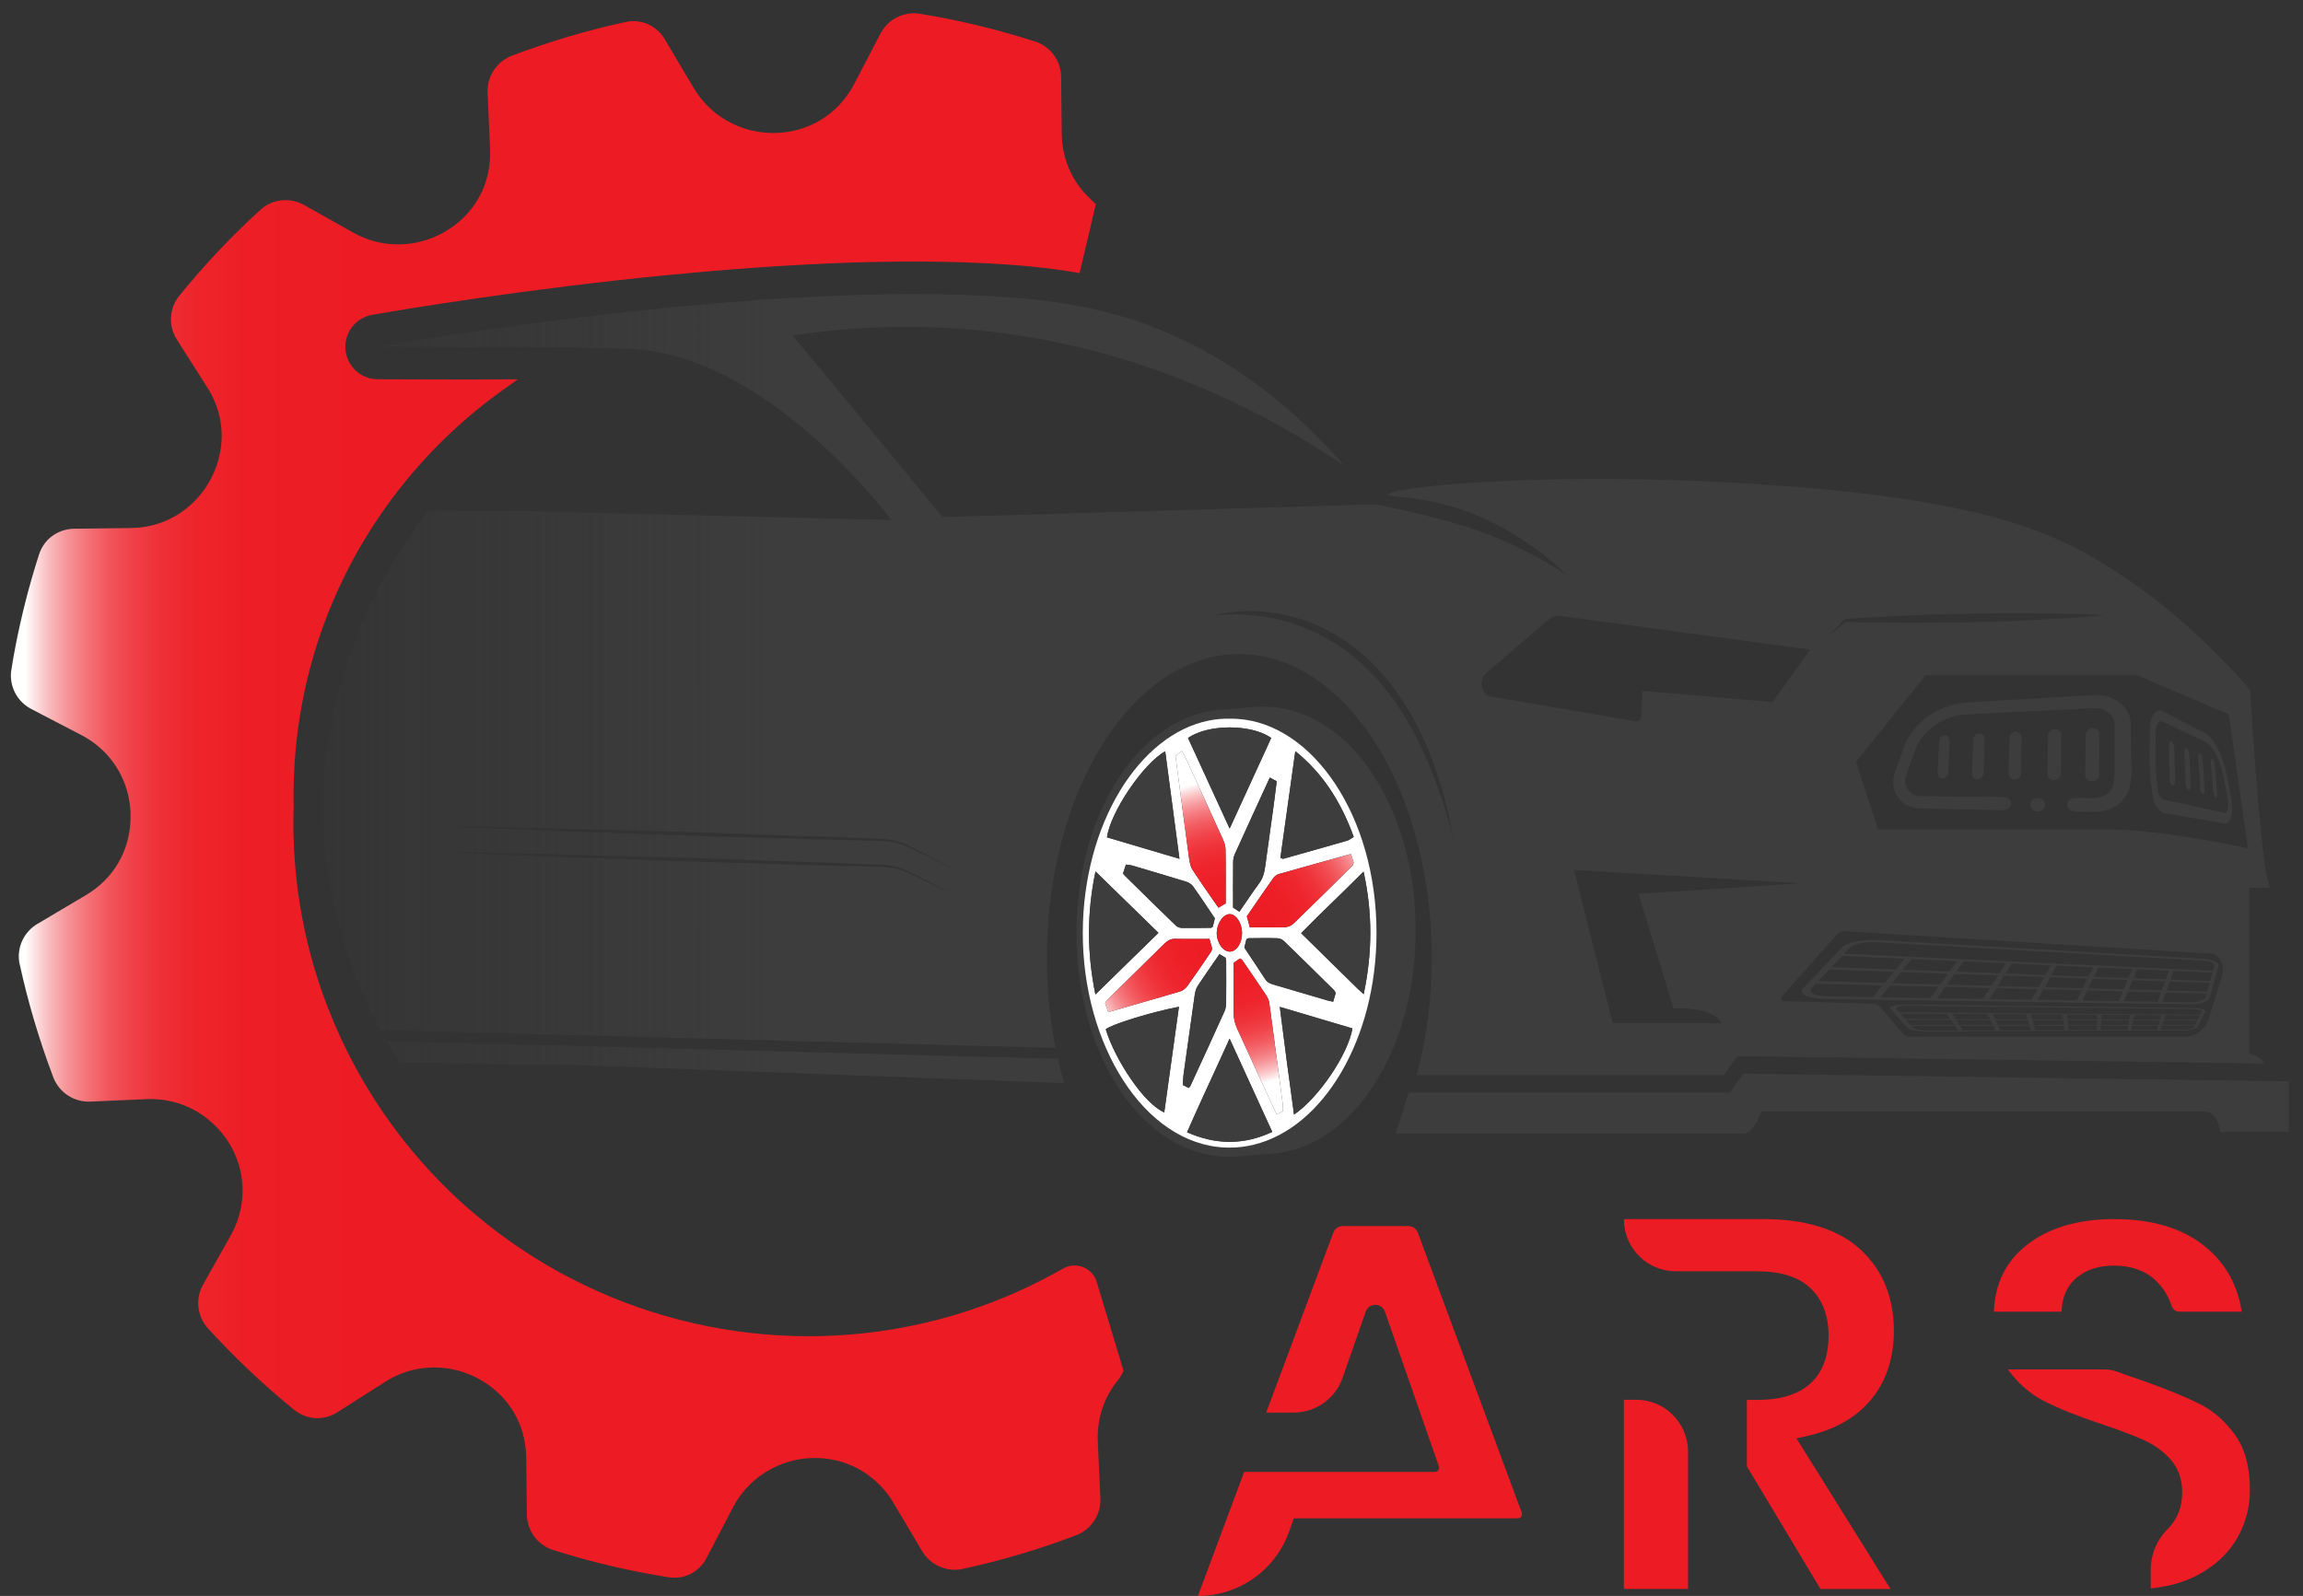 <svg width="88" height="61" viewBox="0 0 88 61" fill="none" xmlns="http://www.w3.org/2000/svg">
<rect x="0" y="0" width="88" height="61" fill="#333333" stroke="none"/>
<path d="M50.946 47.115L48.383 53.991H49.432C50.275 53.991 51.024 53.458 51.302 52.663L52.184 50.135C52.306 49.787 52.799 49.787 52.92 50.135L54.983 56.049C55.018 56.152 54.942 56.259 54.834 56.259H47.54L45.774 61C47.342 61 48.739 60.011 49.261 58.532L49.437 58.032H58.001C58.111 58.032 58.187 57.922 58.149 57.819L54.178 47.116C54.122 46.963 53.976 46.862 53.813 46.862H51.309C51.147 46.861 51.002 46.962 50.946 47.115Z" fill="url(#paint0_linear_1466_13369)"/>
<path d="M79.339 48.844C79.705 48.532 80.184 48.374 80.765 48.374C81.43 48.374 81.967 48.562 82.361 48.933C82.649 49.205 82.857 49.536 82.981 49.919C83.022 50.046 83.138 50.134 83.271 50.134H85.659C85.501 49.107 85.028 48.267 84.249 47.636C83.399 46.945 82.233 46.596 80.785 46.596C79.391 46.596 78.259 46.935 77.421 47.606C76.635 48.236 76.23 49.065 76.188 50.135H78.774C78.792 49.583 78.983 49.149 79.339 48.844Z" fill="url(#paint1_linear_1466_13369)"/>
<path d="M82.183 60.712C82.85 60.643 83.439 60.479 83.934 60.222C84.606 59.873 85.119 59.406 85.459 58.834C85.8 58.259 85.972 57.622 85.972 56.941C85.972 56.078 85.783 55.375 85.409 54.851C85.029 54.319 84.564 53.915 84.029 53.65C83.465 53.372 82.722 53.069 81.82 52.751C81.488 52.643 81.182 52.536 80.907 52.432C80.751 52.373 80.585 52.343 80.417 52.343H76.728C77.104 52.869 77.566 53.274 78.099 53.547C78.654 53.831 79.378 54.123 80.252 54.414C80.943 54.644 81.494 54.851 81.892 55.029C82.311 55.217 82.664 55.471 82.941 55.785C83.235 56.117 83.384 56.541 83.384 57.041C83.384 57.602 83.201 58.069 82.84 58.43L82.835 58.435C82.417 58.851 82.182 59.417 82.182 60.007V60.712H82.183Z" fill="url(#paint2_linear_1466_13369)"/>
<path d="M68.97 54.905C70.071 54.668 70.921 54.193 71.496 53.493C72.073 52.796 72.366 51.914 72.366 50.871C72.366 49.592 71.942 48.55 71.105 47.773C70.264 46.991 69.012 46.596 67.383 46.596H62.052V46.61C62.052 47.704 62.939 48.59 64.032 48.59H67.136C68.051 48.59 68.743 48.811 69.19 49.246C69.643 49.682 69.872 50.292 69.872 51.059C69.872 52.368 69.228 53.187 68.011 53.429C67.794 53.471 67.553 53.496 67.296 53.503C67.245 53.506 67.19 53.506 67.135 53.506H66.75V56.047L69.562 60.734H72.237L68.644 54.977L68.97 54.905Z" fill="url(#paint3_linear_1466_13369)"/>
<path d="M62.051 60.732H64.502V55.482C64.502 54.388 63.615 53.501 62.521 53.501H62.051V60.732Z" fill="url(#paint4_linear_1466_13369)"/>
<path d="M83.39 39.381L73.773 39.432C73.365 39.434 72.968 39.37 72.893 39.288L72.234 38.569C72.141 38.468 72.454 38.389 72.926 38.395L83.782 38.529C84.092 38.532 84.307 38.601 84.265 38.68L83.961 39.257C83.926 39.324 83.671 39.379 83.39 39.381ZM72.966 38.444C72.62 38.44 72.391 38.498 72.457 38.571L73.095 39.288C73.149 39.349 73.441 39.396 73.743 39.395L83.405 39.35C83.614 39.349 83.802 39.309 83.828 39.258L84.124 38.679C84.154 38.621 83.993 38.57 83.765 38.568L72.966 38.444Z" fill="url(#paint5_linear_1466_13369)"/>
<path d="M84.125 38.814L72.498 38.739L72.457 38.693L84.144 38.778L84.125 38.814Z" fill="url(#paint6_linear_1466_13369)"/>
<path d="M84.023 39.011L72.72 38.986L72.682 38.942L84.04 38.977L84.023 39.011Z" fill="url(#paint7_linear_1466_13369)"/>
<path d="M83.925 39.199L72.93 39.217L72.894 39.177L83.942 39.166L83.925 39.199Z" fill="url(#paint8_linear_1466_13369)"/>
<path d="M75.024 39.408L74.839 39.408L74.381 38.729L74.585 38.731L75.024 39.408Z" fill="url(#paint9_linear_1466_13369)"/>
<path d="M76.433 39.401L76.257 39.401L75.936 38.739L76.129 38.741L76.433 39.401Z" fill="url(#paint10_linear_1466_13369)"/>
<path d="M77.774 39.394L77.606 39.394L77.41 38.75L77.592 38.751L77.774 39.394Z" fill="url(#paint11_linear_1466_13369)"/>
<path d="M79.052 39.387L78.892 39.388L78.807 38.759L78.981 38.761L79.052 39.387Z" fill="url(#paint12_linear_1466_13369)"/>
<path d="M80.271 39.381L80.118 39.382L80.136 38.768L80.3 38.77L80.271 39.381Z" fill="url(#paint13_linear_1466_13369)"/>
<path d="M81.435 39.375L81.289 39.376L81.399 38.777L81.556 38.778L81.435 39.375Z" fill="url(#paint14_linear_1466_13369)"/>
<path d="M82.548 39.37L82.408 39.37L82.602 38.785L82.752 38.786L82.548 39.37Z" fill="url(#paint15_linear_1466_13369)"/>
<path d="M83.713 38.385L69.751 38.184C69.082 38.175 68.696 37.989 68.901 37.773L70.402 36.199C70.578 36.015 71.201 35.897 71.782 35.93L84.24 36.652C84.572 36.671 84.807 36.799 84.769 36.938L84.446 38.109C84.4 38.266 84.075 38.391 83.713 38.385ZM71.705 36.014C71.274 35.991 70.817 36.079 70.689 36.215L69.218 37.78C69.07 37.938 69.353 38.075 69.842 38.083L83.736 38.309C84.003 38.314 84.245 38.222 84.278 38.106L84.61 36.93C84.639 36.827 84.465 36.732 84.219 36.718L71.705 36.014Z" fill="url(#paint16_linear_1466_13369)"/>
<path d="M84.62 37.181L70.238 36.532L70.323 36.443L84.639 37.113L84.62 37.181Z" fill="url(#paint17_linear_1466_13369)"/>
<path d="M84.511 37.571L69.747 37.053L69.835 36.958L84.531 37.5L84.511 37.571Z" fill="url(#paint18_linear_1466_13369)"/>
<path d="M84.398 37.976L69.231 37.597L69.325 37.499L84.418 37.902L84.398 37.976Z" fill="url(#paint19_linear_1466_13369)"/>
<path d="M71.814 38.165L71.523 38.16L72.809 36.604L73.074 36.615L71.814 38.165Z" fill="url(#paint20_linear_1466_13369)"/>
<path d="M73.988 38.198L73.72 38.194L74.817 36.696L75.062 36.707L73.988 38.198Z" fill="url(#paint21_linear_1466_13369)"/>
<path d="M75.989 38.229L75.743 38.225L76.673 36.781L76.9 36.791L75.989 38.229Z" fill="url(#paint22_linear_1466_13369)"/>
<path d="M77.837 38.257L77.609 38.254L78.396 36.861L78.606 36.87L77.837 38.257Z" fill="url(#paint23_linear_1466_13369)"/>
<path d="M79.548 38.284L79.337 38.28L79.998 36.934L80.194 36.943L79.548 38.284Z" fill="url(#paint24_linear_1466_13369)"/>
<path d="M81.138 38.307L80.942 38.305L81.492 37.003L81.675 37.011L81.138 38.307Z" fill="url(#paint25_linear_1466_13369)"/>
<path d="M82.619 38.331L82.436 38.328L82.888 37.067L83.06 37.075L82.619 38.331Z" fill="url(#paint26_linear_1466_13369)"/>
<path d="M70.509 23.769H70.519C70.522 23.767 70.524 23.765 70.525 23.763C70.526 23.762 70.527 23.762 70.529 23.76L70.509 23.769ZM70.509 23.769H70.519C70.522 23.767 70.524 23.765 70.525 23.763C70.526 23.762 70.527 23.762 70.529 23.76L70.509 23.769ZM70.509 23.769H70.519C70.522 23.767 70.524 23.765 70.525 23.763C70.526 23.762 70.527 23.762 70.529 23.76L70.509 23.769ZM70.509 23.769H70.519C70.522 23.767 70.524 23.765 70.525 23.763C70.526 23.762 70.527 23.762 70.529 23.76L70.509 23.769ZM70.509 23.769H70.519C70.522 23.767 70.524 23.765 70.525 23.763C70.526 23.762 70.527 23.762 70.529 23.76L70.509 23.769ZM70.509 23.769H70.519C70.522 23.767 70.524 23.765 70.525 23.763C70.526 23.762 70.527 23.762 70.529 23.76L70.509 23.769ZM70.509 23.769H70.519C70.522 23.767 70.524 23.765 70.525 23.763C70.526 23.762 70.527 23.762 70.529 23.76L70.509 23.769ZM70.509 23.769H70.519C70.522 23.767 70.524 23.765 70.525 23.763C70.526 23.762 70.527 23.762 70.529 23.76L70.509 23.769ZM86.933 41.323L66.609 41.039L66.468 41.243L66.347 41.417H66.345L66.107 41.764H53.828L53.331 43.321C53.331 43.321 53.339 43.321 53.352 43.321H66.638C67.016 43.321 67.298 42.483 67.298 42.483C67.298 42.483 83.667 42.483 84.217 42.483C84.765 42.483 84.832 43.266 84.832 43.266H87.452V41.33L86.933 41.323ZM70.509 23.769H70.519C70.522 23.767 70.524 23.765 70.525 23.763C70.526 23.762 70.527 23.762 70.529 23.76L70.509 23.769Z" fill="url(#paint27_linear_1466_13369)"/>
<path d="M85.95 40.278V33.932H86.778C86.72 33.928 86.659 33.724 86.598 33.384C86.499 32.836 86.402 31.933 86.313 30.955C86.148 29.129 86.017 27.039 85.983 26.498C85.978 26.411 85.975 26.364 85.975 26.364C84.74 24.939 82.837 23.03 80.244 21.465C78.269 20.279 75.478 19.038 67.174 18.506C59.03 17.985 53.062 18.623 53.062 18.905C53.062 19.033 54.262 18.917 55.946 19.509C56.317 19.638 56.711 19.804 57.122 20.014C58.295 20.613 59.212 21.348 59.877 21.981C58.542 21.108 57.387 20.613 56.552 20.314C55.864 20.069 55.109 19.858 54.44 19.691C53.391 19.43 52.561 19.277 52.561 19.277L47.41 19.43L36.02 19.763L31.089 13.791L30.289 12.823C32.449 12.494 35.377 12.294 38.782 12.798H38.783C39.089 12.844 39.398 12.895 39.711 12.951C40.192 13.04 40.681 13.142 41.178 13.259C41.882 13.426 42.604 13.625 43.338 13.86C46.398 14.84 48.952 16.211 50.955 17.522C50.956 17.522 50.956 17.524 50.958 17.524C51.092 17.613 51.223 17.699 51.351 17.786C50.343 16.628 48.766 15.044 46.605 13.746C45.069 12.822 43.6 12.262 42.205 11.914C42.135 11.896 42.066 11.879 41.997 11.863C41.92 11.845 41.842 11.827 41.765 11.81C41.689 11.793 41.612 11.776 41.536 11.761C41.465 11.746 41.393 11.731 41.321 11.717C41.317 11.716 41.311 11.716 41.308 11.714C41.223 11.697 41.138 11.682 41.054 11.667C41.026 11.662 40.998 11.657 40.971 11.652C40.907 11.64 40.844 11.63 40.78 11.619C40.694 11.605 40.61 11.591 40.526 11.579C40.393 11.558 40.26 11.54 40.129 11.522C40.001 11.504 39.874 11.489 39.748 11.474C39.578 11.455 39.408 11.437 39.24 11.42C39.133 11.41 39.026 11.401 38.92 11.391C38.765 11.379 38.612 11.366 38.46 11.356C37.331 11.275 36.139 11.24 34.911 11.24H34.91C34.723 11.24 34.538 11.241 34.35 11.242H34.329C34.283 11.242 34.239 11.244 34.194 11.244C34.104 11.245 34.014 11.247 33.923 11.248C33.481 11.254 33.034 11.264 32.585 11.279C32.559 11.279 32.533 11.279 32.506 11.281C32.268 11.289 32.029 11.297 31.787 11.309C31.759 11.309 31.73 11.309 31.703 11.311H31.696C31.664 11.313 31.634 11.314 31.602 11.316C31.402 11.325 31.202 11.334 31.002 11.344C30.923 11.348 30.843 11.351 30.765 11.356C30.613 11.365 30.461 11.373 30.308 11.381C30.076 11.395 29.846 11.409 29.614 11.425C29.58 11.425 29.543 11.428 29.51 11.432C29.318 11.444 29.126 11.457 28.935 11.47C28.931 11.472 28.927 11.472 28.923 11.472C27.826 11.549 26.74 11.642 25.683 11.744C20.106 12.287 15.379 13.092 14.435 13.257L15.359 13.259L17.925 13.266C18.913 13.255 20.143 13.254 21.569 13.275C21.651 13.277 21.734 13.279 21.816 13.28C22.509 13.291 23.247 13.309 24.024 13.334C29.351 13.504 34.06 19.875 34.06 19.875L34.027 19.875L19.997 19.536H16.327C16.067 19.875 15.819 20.221 15.583 20.576C15.255 21.063 14.95 21.567 14.668 22.084C14.616 22.183 14.561 22.28 14.51 22.381C14.49 22.416 14.473 22.451 14.456 22.485C13.304 24.717 12.569 27.196 12.358 29.818C12.332 30.145 12.312 30.471 12.303 30.796L12.304 30.843C12.305 30.912 12.307 30.982 12.31 31.048L12.315 31.208L12.325 31.396C12.327 31.456 12.33 31.51 12.333 31.564C12.336 31.611 12.339 31.646 12.342 31.682L12.357 31.904C12.362 31.972 12.367 32.039 12.373 32.107L12.394 32.317C12.401 32.389 12.406 32.452 12.415 32.515L12.416 32.53C12.423 32.594 12.431 32.658 12.438 32.722C12.457 32.868 12.475 33.006 12.495 33.145C12.504 33.212 12.512 33.277 12.524 33.342C12.579 33.695 12.643 34.041 12.712 34.376C12.74 34.505 12.767 34.634 12.799 34.762L12.848 34.964C12.88 35.099 12.914 35.23 12.949 35.361C12.984 35.493 13.023 35.624 13.06 35.755C13.075 35.811 13.089 35.858 13.104 35.905L13.179 36.147C13.275 36.459 13.387 36.78 13.508 37.102C13.799 37.879 14.143 38.636 14.533 39.368L40.335 40.053C40.118 38.962 40.004 37.806 40.004 36.606C40.004 30.197 43.296 24.999 47.358 24.999C48.482 24.999 49.546 25.398 50.499 26.11C51.176 26.616 51.798 27.282 52.341 28.075C53.798 30.196 54.709 33.233 54.709 36.606C54.709 38.199 54.507 39.716 54.136 41.095H65.87L66.375 40.367L73.469 40.466L82.778 40.596L86.533 40.648C86.323 40.337 85.95 40.278 85.95 40.278ZM19.238 31.614L21.753 31.674L26.784 31.816L31.813 31.991L33.071 32.039L33.699 32.065C33.911 32.074 34.123 32.107 34.326 32.167C34.53 32.226 34.726 32.317 34.91 32.414L35.471 32.7L36.59 33.274L35.454 32.733L34.888 32.461C34.699 32.367 34.51 32.285 34.308 32.233C33.91 32.115 33.488 32.143 33.068 32.127L31.81 32.096L26.78 31.954L21.75 31.78L19.236 31.682L16.722 31.569L19.238 31.614ZM35.469 33.724L34.901 33.452C34.713 33.359 34.523 33.275 34.322 33.223C33.923 33.105 33.501 33.135 33.082 33.117L31.824 33.086L26.794 32.944L21.764 32.771L19.249 32.673L16.736 32.559L19.253 32.605L21.767 32.665L26.797 32.806L31.827 32.982L33.084 33.03L33.713 33.055C33.925 33.065 34.138 33.098 34.34 33.159C34.545 33.218 34.74 33.307 34.923 33.406L35.485 33.691L36.604 34.265L35.469 33.724ZM54.249 28.439C53.993 27.911 53.709 27.404 53.386 26.939C53.03 26.414 52.63 25.937 52.191 25.527C52.144 25.48 52.097 25.435 52.049 25.391C51.384 24.766 50.628 24.31 49.839 23.996C49.7 23.939 49.559 23.889 49.417 23.842C48.914 23.675 48.398 23.567 47.88 23.52C47.361 23.463 46.836 23.468 46.314 23.534C47.346 23.27 48.423 23.31 49.46 23.591C49.544 23.614 49.628 23.639 49.712 23.667C50.66 23.97 51.562 24.514 52.348 25.26C52.759 25.665 53.147 26.11 53.484 26.617C53.492 26.63 53.5 26.642 53.508 26.655C53.853 27.167 54.17 27.714 54.423 28.305C54.433 28.33 54.446 28.357 54.457 28.383C54.709 28.942 54.907 29.536 55.093 30.13C55.186 30.445 55.255 30.766 55.34 31.083C55.41 31.408 55.472 31.73 55.534 32.055C55.209 30.789 54.795 29.558 54.249 28.439ZM70.481 23.672L70.494 23.661H70.51C71.334 23.593 72.16 23.562 72.985 23.519C73.811 23.485 74.638 23.463 75.463 23.45C76.288 23.438 77.116 23.426 77.943 23.445C78.769 23.45 79.597 23.468 80.422 23.515C79.597 23.593 78.772 23.645 77.945 23.685C77.12 23.734 76.294 23.757 75.468 23.778C74.643 23.798 73.814 23.808 72.987 23.808C72.166 23.801 71.344 23.801 70.519 23.769C70.294 23.959 70.066 24.154 69.839 24.341C70.051 24.114 70.266 23.892 70.481 23.672ZM56.952 26.62C56.602 26.561 56.495 25.981 56.789 25.727L59.157 23.692C59.297 23.57 59.467 23.519 59.634 23.542L69.175 24.828L68.604 25.621L67.734 26.833L62.764 26.406L62.712 27.362C62.703 27.492 62.611 27.586 62.509 27.571L57.536 26.719L56.952 26.62ZM62.608 34.16L62.659 34.327L63.95 38.542C64.121 38.537 64.277 38.538 64.419 38.545C65.608 38.609 65.784 39.11 65.784 39.11H61.623L60.144 33.249L68.832 33.761L62.608 34.16ZM84.909 37.31L84.879 37.401L84.417 38.88C84.276 39.327 83.933 39.622 83.555 39.622H72.954C72.865 39.622 72.775 39.577 72.71 39.502L71.829 38.476C71.772 38.407 71.695 38.367 71.616 38.367L69.522 38.305L68.145 38.265C68.072 38.261 68.038 38.143 68.093 38.081L70.177 35.73C70.261 35.636 70.369 35.586 70.478 35.592L84.476 36.449C84.815 36.473 85.036 36.91 84.909 37.31ZM80.456 31.698H72.21C71.925 31.698 71.76 31.698 71.76 31.698L70.922 29.117L73.575 25.809H81.664L85.167 27.302L85.264 27.991L85.895 32.423C85.895 32.423 82.638 31.698 80.456 31.698ZM14.763 39.788C14.926 40.075 15.096 40.357 15.273 40.636L21.875 40.703L40.34 41.387L40.657 41.384C40.571 41.086 40.492 40.779 40.423 40.469L14.763 39.788Z" fill="url(#paint28_linear_1466_13369)"/>
<path d="M70.508 23.768H70.519C70.525 23.765 70.528 23.761 70.533 23.758L70.508 23.768Z" fill="url(#paint29_linear_1466_13369)"/>
<path d="M14.396 13.256H14.44H14.396ZM42.931 52.39L41.907 48.999C41.79 48.614 41.443 48.376 41.074 48.369H41.057C40.91 48.369 40.759 48.406 40.62 48.486C40.412 48.606 40.202 48.721 39.991 48.829C39.92 48.867 39.848 48.903 39.779 48.94C39.744 48.958 39.709 48.974 39.674 48.992C39.602 49.029 39.529 49.066 39.457 49.1C39.359 49.149 39.26 49.196 39.162 49.241C39.039 49.298 38.913 49.355 38.788 49.411C38.685 49.456 38.583 49.5 38.479 49.544C38.472 49.547 38.467 49.55 38.46 49.552C37.083 50.13 35.668 50.539 34.24 50.786C34.206 50.791 34.173 50.797 34.139 50.803C28.27 51.788 22.206 50.045 17.756 46.067C17.825 46.129 17.891 46.191 17.96 46.252C16.636 45.096 15.466 43.766 14.491 42.299C14.429 42.207 14.368 42.113 14.308 42.019C14.249 41.927 14.189 41.833 14.131 41.738C13.908 41.377 13.696 41.007 13.496 40.63C13.145 39.969 12.83 39.287 12.557 38.585C12.548 38.565 12.54 38.543 12.531 38.521C12.504 38.456 12.48 38.39 12.455 38.324C12.332 38 12.219 37.671 12.114 37.338L12.041 37.098C12.023 37.045 12.008 36.992 11.992 36.937C11.953 36.804 11.915 36.669 11.879 36.532C11.841 36.397 11.807 36.261 11.774 36.125L11.725 35.918C11.693 35.785 11.664 35.652 11.635 35.518C11.562 35.169 11.497 34.816 11.442 34.461C11.432 34.391 11.42 34.321 11.411 34.251C11.398 34.16 11.386 34.07 11.374 33.981C11.367 33.929 11.36 33.877 11.354 33.826C11.346 33.754 11.337 33.683 11.331 33.612C11.321 33.54 11.314 33.468 11.308 33.397C11.301 33.327 11.294 33.254 11.287 33.182C11.28 33.104 11.275 33.024 11.268 32.946C11.264 32.882 11.26 32.815 11.254 32.751C11.251 32.711 11.248 32.669 11.247 32.628C11.242 32.566 11.24 32.507 11.236 32.448C11.233 32.383 11.231 32.32 11.228 32.255C11.226 32.203 11.224 32.151 11.223 32.097C11.22 32.026 11.218 31.952 11.216 31.88C11.216 31.818 11.214 31.757 11.213 31.695C11.213 31.612 11.211 31.529 11.211 31.445C11.211 31.228 11.216 31.012 11.222 30.796L11.22 30.662C11.218 30.581 11.218 30.501 11.218 30.419C11.218 29.894 11.24 29.362 11.282 28.836C11.329 28.238 11.408 27.646 11.512 27.058C11.629 26.385 11.786 25.722 11.977 25.068C11.977 25.065 11.979 25.063 11.979 25.061C12.316 23.909 12.765 22.786 13.326 21.7C13.34 21.671 13.356 21.643 13.374 21.607C13.407 21.542 13.442 21.478 13.476 21.415L13.526 21.323C13.665 21.069 13.81 20.815 13.96 20.569C14.174 20.215 14.399 19.87 14.635 19.536C14.698 19.444 14.763 19.351 14.829 19.26C14.896 19.168 14.966 19.075 15.035 18.983C16.243 17.378 17.69 15.982 19.309 14.838C19.332 14.82 19.357 14.802 19.381 14.786C19.502 14.699 19.64 14.601 19.788 14.5C19.642 14.498 19.497 14.498 19.352 14.498C18.873 14.498 18.397 14.501 17.941 14.506H17.926C17.924 14.506 17.924 14.506 17.923 14.506L15.358 14.499L14.434 14.496C13.789 14.495 13.254 14.001 13.201 13.36C13.146 12.719 13.591 12.142 14.224 12.032C15.513 11.809 20.143 11.034 25.565 10.508C26.721 10.396 27.783 10.306 28.814 10.233C28.825 10.233 28.836 10.232 28.847 10.231C29.037 10.217 29.229 10.204 29.422 10.192C29.464 10.189 29.506 10.187 29.548 10.184C29.778 10.169 30.007 10.156 30.243 10.141L30.681 10.118H30.69C30.748 10.114 30.807 10.111 30.866 10.109L30.944 10.104L31.549 10.075L31.591 10.073L31.643 10.07C31.651 10.07 31.659 10.069 31.667 10.069C31.695 10.067 31.724 10.067 31.753 10.066C31.988 10.056 32.22 10.048 32.45 10.04H32.457C32.476 10.038 32.496 10.038 32.515 10.037H32.522C32.532 10.037 32.54 10.037 32.55 10.035C33.06 10.02 33.506 10.01 33.907 10.005L34.033 10.003L34.178 10.001H34.245C34.275 9.999 34.302 9.999 34.331 9.999H34.349C34.538 9.997 34.726 9.996 34.914 9.996H34.915C36.215 9.996 37.438 10.036 38.554 10.115C38.697 10.125 38.84 10.137 38.985 10.149L39.024 10.152C39.028 10.152 39.032 10.152 39.036 10.154L39.061 10.155L39.355 10.183H39.365C39.539 10.201 39.714 10.219 39.891 10.24C39.895 10.24 39.898 10.24 39.901 10.241L39.926 10.244C40.05 10.259 40.178 10.274 40.301 10.291L40.329 10.295C40.457 10.313 40.586 10.332 40.717 10.35C40.794 10.361 40.87 10.373 40.949 10.387L40.981 10.393C40.986 10.393 40.991 10.394 40.996 10.394L41.187 10.427C41.196 10.43 41.204 10.432 41.214 10.432L41.228 10.435C41.236 10.437 41.243 10.438 41.251 10.44L41.631 8.832L41.873 7.805L41.643 7.585C40.96 6.94 40.579 6.057 40.57 5.099L40.547 2.944C40.541 2.321 40.139 1.775 39.547 1.585C38.111 1.123 36.633 0.767 35.154 0.527C35.078 0.516 34.999 0.509 34.921 0.509C34.382 0.509 33.891 0.807 33.642 1.286L32.642 3.206C32.029 4.382 30.871 5.084 29.545 5.084C29.254 5.084 28.965 5.047 28.684 4.979C28.494 4.932 28.307 4.868 28.129 4.789L28.1 4.776C28.081 4.768 28.061 4.76 28.03 4.745C28.007 4.735 27.983 4.722 27.95 4.706C27.353 4.414 26.852 3.947 26.502 3.355L25.401 1.501C25.241 1.231 24.994 1.017 24.714 0.904C24.687 0.893 24.664 0.884 24.638 0.877C24.497 0.832 24.351 0.808 24.202 0.808C24.099 0.808 23.995 0.819 23.894 0.843C23.155 1.004 22.418 1.194 21.705 1.405C20.985 1.62 20.265 1.863 19.562 2.128C18.979 2.351 18.605 2.918 18.632 3.541L18.726 5.692C18.818 7.831 17.137 9.223 15.452 9.333C15.408 9.336 15.366 9.339 15.314 9.34H15.262C15.259 9.34 15.185 9.34 15.185 9.34C14.597 9.34 14.027 9.189 13.493 8.889L11.617 7.834C11.402 7.713 11.157 7.649 10.911 7.649C10.644 7.649 10.382 7.723 10.145 7.87C10.117 7.887 10.09 7.906 10.059 7.927C10.027 7.952 9.995 7.979 9.963 8.008C8.851 9.019 7.805 10.127 6.854 11.3C6.462 11.781 6.425 12.457 6.759 12.981L7.916 14.801C8.971 16.458 8.39 18.324 7.265 19.314C7.243 19.335 7.22 19.354 7.203 19.368L7.124 19.432C7.09 19.46 7.057 19.486 7.016 19.515C6.437 19.945 5.738 20.175 4.994 20.183L2.827 20.209C2.491 20.214 2.167 20.335 1.906 20.557C1.716 20.725 1.574 20.945 1.492 21.192C1.117 22.355 0.811 23.555 0.582 24.752C0.559 24.872 0.537 24.992 0.515 25.112L0.51 25.139C0.483 25.296 0.458 25.453 0.433 25.612C0.428 25.629 0.428 25.645 0.425 25.662C0.423 25.678 0.422 25.694 0.42 25.707L0.419 25.729C0.382 26.296 0.686 26.833 1.191 27.096L1.667 27.345L3.11 28.096C3.374 28.233 3.614 28.4 3.829 28.59C4.51 29.195 4.928 30.047 4.984 30.99C4.985 31.027 4.988 31.06 4.988 31.096C4.991 31.166 4.991 31.237 4.988 31.307C4.958 32.529 4.336 33.589 3.28 34.215L1.425 35.316C0.963 35.591 0.692 36.094 0.72 36.639C0.723 36.662 0.725 36.688 0.728 36.709C0.729 36.724 0.73 36.739 0.733 36.754V36.777L0.75 36.842C0.908 37.569 1.097 38.306 1.313 39.032C1.528 39.753 1.77 40.474 2.036 41.175C2.217 41.651 2.639 41.995 3.13 42.083C3.214 42.098 3.299 42.107 3.385 42.107C3.406 42.107 3.427 42.107 3.449 42.105L5.598 42.011C5.652 42.009 5.706 42.007 5.758 42.007C6.479 42.007 7.166 42.222 7.747 42.629L7.774 42.648C7.811 42.675 7.847 42.703 7.885 42.73L7.955 42.787C7.976 42.804 7.998 42.823 8.017 42.841L8.072 42.889L8.154 42.961C9.339 44.072 9.615 45.801 8.813 47.225L7.759 49.101C7.455 49.645 7.532 50.319 7.952 50.78C8.456 51.331 8.991 51.876 9.538 52.392C10.079 52.904 10.651 53.407 11.237 53.884C11.382 54.001 11.546 54.089 11.72 54.143C11.812 54.172 11.906 54.192 12.003 54.2L12.023 54.202C12.053 54.205 12.084 54.205 12.115 54.205C12.389 54.205 12.658 54.128 12.888 53.98L14.709 52.82C15.257 52.471 15.854 52.286 16.486 52.269C16.523 52.268 16.559 52.268 16.595 52.268H16.662C17.484 52.28 18.324 52.6 18.967 53.176C19.636 53.77 20.095 54.639 20.107 55.724L20.132 57.887C20.14 58.51 20.543 59.056 21.137 59.245C21.2 59.265 21.263 59.285 21.327 59.303C22.705 59.73 24.12 60.06 25.542 60.285C25.616 60.295 25.69 60.302 25.764 60.302C25.954 60.302 26.138 60.266 26.313 60.194L26.34 60.181C26.621 60.049 26.856 59.823 27.001 59.544L28.001 57.626C28.334 56.984 28.84 56.474 29.465 56.146C29.496 56.129 29.525 56.114 29.562 56.096C29.676 56.039 29.794 55.987 29.912 55.945C30.305 55.8 30.718 55.727 31.14 55.727C32.014 55.727 32.828 56.043 33.454 56.606C33.719 56.84 33.95 57.12 34.138 57.438L35.239 59.292C35.368 59.51 35.553 59.687 35.766 59.808C35.907 59.888 36.06 59.944 36.22 59.975C36.306 59.99 36.391 59.999 36.479 59.999C36.583 59.999 36.684 59.989 36.785 59.966C38.257 59.648 39.714 59.216 41.117 58.68C41.573 58.507 41.9 58.123 42.009 57.665C42.039 57.537 42.051 57.403 42.046 57.267L41.965 55.481L41.948 55.108C41.909 54.238 42.172 53.428 42.708 52.765C42.803 52.645 42.877 52.521 42.931 52.39ZM14.524 14.846C14.526 14.848 14.527 14.849 14.528 14.849C14.516 14.849 14.504 14.849 14.492 14.847C14.502 14.848 14.512 14.848 14.524 14.846Z" fill="url(#paint30_linear_1466_13369)"/>
<path d="M14.527 14.849C14.515 14.849 14.503 14.849 14.491 14.847C14.501 14.847 14.512 14.847 14.523 14.845C14.525 14.848 14.527 14.849 14.527 14.849Z" fill="url(#paint31_linear_1466_13369)"/>
<path d="M48.256 27.009C48.187 27.009 48.118 27.009 48.05 27.014L47.747 27.039L46.872 27.111C43.654 27.191 41.136 30.967 41.134 35.663C41.133 40.305 43.636 44.238 47.028 44.211C47.089 44.21 47.149 44.208 47.209 44.204L47.483 44.182L47.499 44.18L48.381 44.108L48.839 44.071L48.844 44.07C51.981 43.632 54.127 39.711 54.088 35.585C54.148 31.25 51.76 27.02 48.256 27.009ZM47.921 43.749C48.025 43.758 48.13 43.764 48.236 43.764C48.514 43.764 48.785 43.736 49.051 43.679C48.704 43.868 48.339 44.01 47.958 44.1H47.957C47.564 44.072 47.185 43.992 46.821 43.861C46.821 43.861 46.821 43.861 46.82 43.861C43.69 43.73 41.362 39.883 41.374 35.64C41.386 31.511 43.521 28.076 46.189 27.541C46.454 27.487 46.726 27.463 47.001 27.47C47.098 27.468 47.196 27.471 47.292 27.478C50.16 27.663 52.608 31.197 52.598 35.683C52.589 39.731 50.567 43.098 47.921 43.749Z" fill="#3D3D3D"/>
<path d="M48.236 43.764C48.13 43.764 48.025 43.758 47.92 43.749C47.612 43.826 47.295 43.865 46.971 43.864C46.921 43.864 46.871 43.864 46.821 43.861C47.185 43.992 47.564 44.072 47.957 44.1H47.958C48.339 44.01 48.704 43.868 49.051 43.679C48.785 43.736 48.514 43.764 48.236 43.764ZM47.483 44.182L47.209 44.204C47.301 44.201 47.393 44.193 47.483 44.182Z" fill="#3D3D3D"/>
<path d="M47.292 27.478C47.196 27.471 47.098 27.468 47.001 27.47C46.726 27.463 46.454 27.487 46.189 27.541C43.521 28.076 41.386 31.511 41.374 35.64C41.362 39.883 43.69 43.73 46.82 43.861C46.821 43.861 46.821 43.861 46.821 43.861C46.871 43.864 46.921 43.864 46.971 43.864C47.295 43.865 47.612 43.826 47.921 43.749C50.567 43.098 52.589 39.731 52.598 35.684C52.608 31.197 50.16 27.663 47.292 27.478ZM49.495 28.711C50.484 29.505 51.209 30.559 51.728 31.988C51.633 32.043 51.558 32.108 51.478 32.131C50.662 32.367 49.845 32.596 49.028 32.826C49.009 32.831 48.986 32.809 48.926 32.782C49.112 31.451 49.298 30.115 49.495 28.711ZM51.618 32.641C51.657 32.758 51.693 32.867 51.728 32.971C51.702 33.027 51.691 33.076 51.668 33.099C50.925 33.834 50.183 34.57 49.435 35.292C49.344 35.381 49.219 35.434 49.109 35.437C48.671 35.454 48.233 35.444 47.759 35.444C47.717 35.292 47.682 35.167 47.643 35.023C47.983 34.529 48.313 34.041 48.65 33.565C48.707 33.483 48.795 33.427 48.875 33.404C49.783 33.145 50.694 32.897 51.618 32.641ZM50.976 37.846C50.997 37.867 51.011 37.905 51.039 37.954C51.009 38.054 50.978 38.16 50.941 38.288C50.851 38.267 50.771 38.253 50.693 38.23C50.014 38.031 49.335 37.83 48.656 37.63C48.538 37.596 48.428 37.553 48.339 37.417C48.238 37.261 48.137 37.106 48.034 36.952C47.994 36.892 47.954 36.831 47.914 36.771C47.795 36.591 47.673 36.408 47.549 36.221C47.576 36.11 47.602 36.002 47.627 35.898C47.664 35.882 47.69 35.86 47.715 35.86C48.081 35.857 48.446 35.849 48.811 35.861C48.897 35.863 48.994 35.904 49.065 35.972C49.705 36.591 50.34 37.219 50.976 37.846ZM48.759 30.075C48.752 30.12 48.747 30.165 48.742 30.211C48.738 30.235 48.735 30.259 48.732 30.284C48.723 30.354 48.714 30.423 48.706 30.491C48.695 30.573 48.684 30.655 48.674 30.735C48.668 30.776 48.663 30.816 48.658 30.857C48.552 31.626 48.442 32.395 48.337 33.165C48.306 33.393 48.244 33.582 48.123 33.747C47.864 34.1 47.617 34.474 47.359 34.847C47.275 34.792 47.203 34.746 47.117 34.691C47.117 34.097 47.114 33.512 47.12 32.927C47.121 32.828 47.151 32.717 47.189 32.633C47.536 31.866 47.887 31.1 48.243 30.324C48.335 30.123 48.428 29.92 48.521 29.718C48.606 29.764 48.686 29.808 48.785 29.862C48.776 29.934 48.767 30.005 48.759 30.075ZM45.422 41.584C45.361 41.552 45.287 41.515 45.196 41.468C45.206 41.32 45.208 41.189 45.226 41.062C45.364 40.059 45.504 39.055 45.648 38.053C45.666 37.929 45.698 37.788 45.757 37.7C46.027 37.286 46.308 36.889 46.598 36.468C46.694 36.526 46.76 36.566 46.828 36.606C46.837 36.648 46.853 36.685 46.853 36.722C46.855 37.255 46.859 37.789 46.852 38.322C46.852 38.434 46.832 38.563 46.79 38.655C46.359 39.612 45.92 40.562 45.483 41.513C45.474 41.533 45.455 41.546 45.422 41.584ZM43.022 33.045C43.103 33.058 43.185 33.06 43.263 33.082C43.95 33.285 44.636 33.488 45.322 33.699C45.415 33.728 45.52 33.783 45.586 33.876C45.869 34.271 46.14 34.684 46.421 35.1C46.392 35.219 46.365 35.328 46.342 35.42C46.309 35.441 46.293 35.461 46.277 35.462C45.904 35.466 45.529 35.474 45.156 35.467C45.078 35.465 44.989 35.436 44.926 35.374C44.28 34.749 43.637 34.115 42.994 33.483C42.972 33.461 42.951 33.435 42.911 33.39C42.954 33.258 42.984 33.164 43.022 33.045ZM44.917 28.889C44.994 28.83 45.074 28.77 45.16 28.703C45.163 28.708 45.165 28.712 45.167 28.716C45.192 28.76 45.215 28.798 45.236 28.834C45.241 28.842 45.246 28.851 45.251 28.86C45.258 28.873 45.265 28.887 45.272 28.9C45.279 28.912 45.285 28.925 45.291 28.939C45.767 29.973 46.243 31.006 46.713 32.044C46.77 32.169 46.828 32.322 46.829 32.464C46.842 33.147 46.836 33.831 46.836 34.529C46.736 34.589 46.649 34.64 46.558 34.694C46.22 34.203 45.881 33.731 45.56 33.232C45.481 33.108 45.449 32.902 45.425 32.724C45.359 32.24 45.295 31.755 45.23 31.268C45.191 30.976 45.152 30.682 45.114 30.388C45.052 29.917 44.989 29.442 44.927 28.964C44.923 28.939 44.92 28.914 44.917 28.889ZM46.493 35.649C46.499 35.292 46.735 34.95 46.982 34.94C47.223 34.93 47.456 35.275 47.46 35.645C47.465 36.037 47.26 36.36 47.001 36.371C46.736 36.383 46.487 36.028 46.493 35.649ZM46.213 27.881C46.245 27.874 46.277 27.868 46.31 27.862C46.349 27.855 46.389 27.849 46.428 27.843C46.465 27.838 46.502 27.833 46.539 27.829C46.743 27.805 46.953 27.798 47.16 27.808C47.191 27.809 47.222 27.809 47.253 27.812C47.265 27.813 47.275 27.813 47.286 27.815C47.332 27.818 47.379 27.822 47.425 27.827C47.47 27.833 47.516 27.838 47.561 27.845C47.596 27.849 47.63 27.856 47.665 27.862C47.694 27.866 47.723 27.872 47.752 27.879C47.781 27.884 47.808 27.89 47.836 27.897C47.856 27.902 47.876 27.907 47.897 27.912C47.92 27.918 47.943 27.924 47.966 27.931C47.999 27.94 48.032 27.949 48.064 27.96C48.129 27.981 48.191 28.004 48.251 28.029C48.31 28.054 48.367 28.081 48.422 28.11C48.476 28.14 48.528 28.172 48.575 28.205C48.245 28.927 47.913 29.648 47.578 30.38C47.383 30.805 47.186 31.235 46.986 31.67C46.918 31.522 46.851 31.375 46.783 31.228C46.649 30.935 46.515 30.644 46.383 30.356C46.084 29.706 45.789 29.064 45.494 28.421C45.461 28.349 45.428 28.278 45.395 28.206C45.443 28.172 45.494 28.141 45.549 28.112C45.576 28.097 45.605 28.083 45.633 28.07C45.661 28.056 45.69 28.042 45.721 28.031C45.767 28.011 45.813 27.994 45.862 27.977C45.888 27.968 45.913 27.959 45.939 27.952C45.954 27.947 45.968 27.942 45.983 27.939C46.016 27.928 46.05 27.919 46.083 27.911C46.126 27.9 46.169 27.89 46.213 27.881ZM44.524 28.715C44.533 28.779 44.541 28.843 44.55 28.908C44.568 29.051 44.588 29.195 44.606 29.339C44.758 30.485 44.911 31.632 45.069 32.825C44.95 32.789 44.832 32.754 44.714 32.72C44.479 32.651 44.246 32.581 44.014 32.513C43.716 32.424 43.419 32.336 43.125 32.249C43.04 32.223 42.955 32.198 42.87 32.173C42.68 32.117 42.49 32.06 42.3 32.005C42.42 31.055 43.69 29.175 44.524 28.715ZM41.86 33.307C42.076 33.519 42.291 33.728 42.505 33.937C42.523 33.954 42.54 33.971 42.557 33.988C42.613 34.043 42.67 34.097 42.726 34.151C43.234 34.648 43.742 35.144 44.266 35.655C44.135 35.782 44.007 35.907 43.88 36.032C43.752 36.157 43.626 36.281 43.5 36.404C43.248 36.65 42.998 36.895 42.748 37.14C42.674 37.212 42.601 37.283 42.527 37.355C42.504 37.377 42.482 37.4 42.459 37.422C42.26 37.617 42.059 37.813 41.857 38.011C41.532 36.428 41.527 34.903 41.86 33.307ZM42.294 38.232C42.403 38.125 42.511 38.018 42.62 37.911C42.693 37.84 42.765 37.769 42.838 37.698C43.391 37.154 43.943 36.612 44.495 36.066C44.624 35.938 44.755 35.878 44.913 35.883C45.338 35.894 45.764 35.886 46.214 35.886C46.257 36.038 46.289 36.15 46.321 36.262C46.3 36.31 46.289 36.356 46.268 36.388C45.974 36.818 45.683 37.252 45.382 37.671C45.31 37.772 45.209 37.86 45.112 37.888C44.883 37.956 44.654 38.023 44.425 38.09C43.958 38.226 43.489 38.36 43.019 38.494C42.934 38.518 42.85 38.542 42.765 38.567C42.627 38.606 42.487 38.646 42.349 38.685C42.304 38.562 42.267 38.456 42.228 38.347C42.255 38.3 42.27 38.256 42.294 38.232ZM44.488 42.517C43.719 42.193 42.611 40.516 42.252 39.343C42.302 39.297 42.435 39.233 42.626 39.159C42.657 39.147 42.689 39.133 42.724 39.121C42.728 39.12 42.734 39.117 42.739 39.115C42.764 39.106 42.792 39.096 42.819 39.086C42.846 39.077 42.873 39.068 42.902 39.057C42.941 39.044 42.984 39.03 43.026 39.016C43.047 39.008 43.067 39.002 43.088 38.995C43.111 38.987 43.135 38.979 43.157 38.972C43.182 38.964 43.208 38.956 43.234 38.948C43.266 38.938 43.301 38.927 43.334 38.916C43.374 38.904 43.415 38.892 43.456 38.879C43.507 38.864 43.559 38.848 43.611 38.833C43.71 38.804 43.811 38.776 43.911 38.748C43.962 38.734 44.012 38.721 44.064 38.708C44.405 38.616 44.749 38.537 45.049 38.48C45.012 38.747 44.975 39.012 44.938 39.276C44.821 40.117 44.706 40.941 44.592 41.764C44.573 41.909 44.552 42.052 44.532 42.196C44.518 42.303 44.503 42.41 44.488 42.517ZM48.511 43.309C48.473 43.325 48.435 43.341 48.398 43.356C48.367 43.369 48.337 43.381 48.306 43.393C48.205 43.432 48.103 43.466 48.001 43.495C47.977 43.502 47.953 43.509 47.93 43.516C47.913 43.52 47.897 43.525 47.881 43.528C47.853 43.536 47.826 43.543 47.798 43.548C47.765 43.557 47.731 43.564 47.698 43.571C47.663 43.578 47.629 43.585 47.596 43.59C47.529 43.602 47.461 43.612 47.394 43.619C47.345 43.626 47.297 43.63 47.248 43.633C47.247 43.634 47.246 43.634 47.245 43.633C47.125 43.643 47.004 43.646 46.883 43.641C46.86 43.641 46.838 43.64 46.815 43.638C46.782 43.637 46.75 43.634 46.717 43.632C46.699 43.631 46.681 43.629 46.663 43.627C46.618 43.624 46.573 43.618 46.529 43.613C46.526 43.613 46.522 43.612 46.518 43.611C46.473 43.606 46.428 43.599 46.383 43.591C46.343 43.585 46.304 43.577 46.264 43.569C46.24 43.564 46.216 43.559 46.191 43.553C46.161 43.547 46.13 43.54 46.099 43.532C46.025 43.513 45.949 43.493 45.874 43.469C45.841 43.459 45.807 43.449 45.774 43.437C45.76 43.433 45.745 43.427 45.73 43.422C45.7 43.411 45.669 43.401 45.638 43.389C45.546 43.356 45.452 43.318 45.359 43.277C45.387 43.214 45.414 43.151 45.442 43.088C45.489 42.983 45.535 42.878 45.581 42.772C45.874 42.118 46.17 41.478 46.47 40.828C46.572 40.605 46.675 40.38 46.778 40.154C46.847 40.002 46.915 39.851 46.984 39.697C47.544 40.921 48.068 42.068 48.614 43.263C48.579 43.279 48.545 43.294 48.511 43.309ZM49.021 42.474C48.937 42.517 48.869 42.551 48.79 42.593C48.727 42.469 48.668 42.36 48.615 42.245C48.169 41.273 47.727 40.298 47.278 39.329C47.185 39.128 47.134 38.927 47.138 38.677C47.143 38.407 47.144 38.135 47.144 37.863C47.144 37.689 47.144 37.514 47.143 37.34C47.143 37.236 47.143 37.13 47.142 37.025V36.8C47.231 36.738 47.306 36.686 47.38 36.635C47.415 36.66 47.45 36.67 47.471 36.701C47.536 36.795 47.599 36.888 47.664 36.982C47.798 37.177 47.932 37.374 48.066 37.571C48.169 37.723 48.272 37.877 48.374 38.03C48.43 38.115 48.487 38.228 48.502 38.339C48.679 39.639 48.849 40.939 49.02 42.24C49.027 42.299 49.021 42.362 49.021 42.474ZM49.446 42.602C49.26 41.248 49.079 39.905 48.902 38.484C49.861 38.768 50.769 39.038 51.679 39.308C51.51 40.299 50.392 41.956 49.446 42.602ZM51.889 37.801C51.178 37.104 50.468 36.407 49.718 35.668C50.509 34.855 51.3 34.124 52.103 33.313C52.451 34.898 52.441 36.417 52.108 38C52.003 37.906 51.945 37.856 51.889 37.801Z" fill="white"/>
<path d="M48.614 43.263C47.519 43.775 46.463 43.761 45.359 43.277C45.887 42.066 46.433 40.925 46.984 39.697C47.544 40.921 48.068 42.068 48.614 43.263Z" fill="#3D3D3D"/>
<path d="M44.266 35.655C43.441 36.461 42.666 37.219 41.857 38.011C41.532 36.428 41.527 34.903 41.86 33.307C42.664 34.091 43.445 34.854 44.266 35.655Z" fill="#3D3D3D"/>
<path d="M48.575 28.205C48.051 29.348 47.529 30.485 46.986 31.67C46.443 30.488 45.92 29.349 45.395 28.206C46.16 27.672 47.806 27.666 48.575 28.205Z" fill="#3D3D3D"/>
<path d="M45.049 38.48C44.858 39.858 44.673 41.186 44.488 42.517C43.719 42.193 42.611 40.516 42.252 39.343C42.449 39.161 44.01 38.675 45.049 38.48Z" fill="#3D3D3D"/>
<path d="M51.728 31.988C51.633 32.043 51.558 32.108 51.478 32.131C50.662 32.367 49.845 32.596 49.028 32.826C49.009 32.831 48.986 32.809 48.926 32.782C49.112 31.451 49.299 30.115 49.495 28.711C50.484 29.505 51.209 30.559 51.728 31.988Z" fill="#3D3D3D"/>
<path d="M51.679 39.308C51.51 40.299 50.392 41.956 49.446 42.602C49.26 41.248 49.079 39.905 48.902 38.484C49.861 38.768 50.77 39.038 51.679 39.308Z" fill="#3D3D3D"/>
<path d="M52.108 38C52.003 37.906 51.945 37.856 51.889 37.801C51.178 37.104 50.468 36.407 49.718 35.668C50.509 34.855 51.3 34.124 52.103 33.313C52.451 34.898 52.441 36.417 52.108 38Z" fill="#3D3D3D"/>
<path d="M46.852 38.322C46.852 38.434 46.832 38.563 46.789 38.655C46.358 39.612 45.92 40.562 45.483 41.513C45.474 41.533 45.455 41.546 45.422 41.584C45.361 41.552 45.287 41.515 45.196 41.468C45.206 41.32 45.208 41.189 45.226 41.062C45.364 40.059 45.504 39.055 45.648 38.053C45.666 37.929 45.698 37.788 45.757 37.7C46.027 37.286 46.308 36.889 46.598 36.468C46.694 36.526 46.76 36.566 46.828 36.606C46.837 36.648 46.853 36.685 46.853 36.722C46.855 37.255 46.858 37.789 46.852 38.322Z" fill="#3D3D3D"/>
<path d="M45.069 32.825C44.118 32.543 43.209 32.274 42.3 32.005C42.42 31.055 43.69 29.175 44.524 28.715C44.704 30.07 44.882 31.416 45.069 32.825Z" fill="#3D3D3D"/>
<path d="M46.421 35.1C46.392 35.219 46.365 35.328 46.342 35.42C46.309 35.441 46.293 35.461 46.277 35.462C45.904 35.466 45.529 35.474 45.156 35.467C45.078 35.465 44.989 35.436 44.926 35.374C44.28 34.749 43.637 34.115 42.994 33.483C42.972 33.461 42.951 33.435 42.911 33.39C42.954 33.258 42.984 33.164 43.022 33.045C43.103 33.058 43.185 33.06 43.263 33.082C43.95 33.285 44.636 33.488 45.322 33.699C45.415 33.728 45.52 33.783 45.586 33.876C45.869 34.271 46.14 34.684 46.421 35.1Z" fill="#3D3D3D"/>
<path d="M51.039 37.954C51.009 38.054 50.978 38.16 50.941 38.288C50.851 38.267 50.771 38.253 50.693 38.23C50.014 38.031 49.335 37.83 48.656 37.63C48.538 37.596 48.428 37.553 48.339 37.417C48.083 37.02 47.821 36.63 47.549 36.222C47.576 36.11 47.602 36.002 47.627 35.898C47.664 35.882 47.69 35.86 47.715 35.86C48.081 35.857 48.446 35.849 48.811 35.861C48.897 35.863 48.994 35.904 49.065 35.972C49.705 36.591 50.34 37.219 50.976 37.846C50.997 37.867 51.011 37.905 51.039 37.954Z" fill="#3D3D3D"/>
<path d="M48.785 29.862C48.741 30.209 48.702 30.534 48.658 30.857C48.552 31.626 48.442 32.395 48.337 33.165C48.306 33.393 48.244 33.583 48.123 33.747C47.864 34.1 47.617 34.474 47.359 34.847C47.275 34.792 47.203 34.746 47.117 34.691C47.117 34.097 47.113 33.512 47.12 32.927C47.121 32.828 47.151 32.717 47.189 32.633C47.627 31.666 48.068 30.704 48.521 29.718C48.606 29.764 48.686 29.808 48.785 29.862Z" fill="#3D3D3D"/>
<path d="M51.728 32.971C51.702 33.027 51.691 33.076 51.668 33.099C50.925 33.834 50.183 34.57 49.435 35.292C49.344 35.381 49.219 35.434 49.109 35.438C48.671 35.454 48.233 35.445 47.759 35.445C47.717 35.292 47.682 35.167 47.643 35.023C47.983 34.529 48.313 34.041 48.65 33.565C48.707 33.483 48.795 33.427 48.875 33.404C49.783 33.145 50.694 32.897 51.618 32.641C51.657 32.759 51.693 32.867 51.728 32.971Z" fill="url(#paint32_radial_1466_13369)"/>
<path d="M46.836 34.529C46.736 34.589 46.649 34.64 46.558 34.694C46.22 34.203 45.881 33.731 45.56 33.232C45.481 33.108 45.449 32.902 45.425 32.724C45.253 31.459 45.089 30.193 44.917 28.889C44.994 28.83 45.074 28.77 45.16 28.703C45.212 28.797 45.257 28.864 45.291 28.939C45.767 29.973 46.243 31.006 46.713 32.044C46.77 32.169 46.828 32.322 46.829 32.464C46.842 33.147 46.836 33.831 46.836 34.529Z" fill="url(#paint33_radial_1466_13369)"/>
<path d="M46.321 36.262C46.3 36.31 46.29 36.356 46.268 36.388C45.974 36.818 45.683 37.252 45.382 37.671C45.31 37.772 45.209 37.86 45.112 37.888C44.197 38.161 43.279 38.419 42.349 38.685C42.304 38.562 42.267 38.456 42.228 38.347C42.255 38.3 42.27 38.256 42.294 38.232C43.027 37.51 43.763 36.791 44.495 36.066C44.624 35.938 44.755 35.878 44.913 35.883C45.338 35.894 45.764 35.886 46.214 35.886C46.257 36.038 46.289 36.15 46.321 36.262Z" fill="url(#paint34_radial_1466_13369)"/>
<path d="M49.021 42.474C48.937 42.517 48.869 42.551 48.79 42.593C48.727 42.469 48.668 42.36 48.615 42.245C48.169 41.273 47.727 40.298 47.278 39.329C47.185 39.128 47.134 38.927 47.138 38.677C47.149 38.055 47.142 37.432 47.142 36.8C47.231 36.738 47.306 36.686 47.38 36.635C47.415 36.66 47.45 36.67 47.471 36.701C47.774 37.141 48.076 37.582 48.374 38.03C48.43 38.115 48.487 38.228 48.502 38.339C48.679 39.639 48.849 40.939 49.02 42.24C49.027 42.299 49.021 42.362 49.021 42.474Z" fill="url(#paint35_radial_1466_13369)"/>
<path d="M47.46 35.645C47.465 36.037 47.26 36.36 47.001 36.371C46.736 36.383 46.487 36.028 46.493 35.649C46.499 35.292 46.735 34.95 46.982 34.94C47.223 34.93 47.456 35.275 47.46 35.645Z" fill="url(#paint36_radial_1466_13369)"/>
<path d="M81.365 30.157C81.391 29.95 81.43 29.749 81.453 29.549C81.426 29.551 81.468 29.547 81.453 29.549C81.475 29.376 81.43 29.193 81.429 29.003C81.393 29.003 81.465 29.003 81.429 29.003C81.428 28.948 81.428 28.906 81.428 28.864C81.424 28.457 81.422 28.051 81.415 27.649C81.414 27.561 81.405 27.47 81.376 27.387C81.192 26.852 80.653 26.532 79.996 26.569C78.289 26.663 76.681 26.761 75.165 26.849C74.984 26.86 74.805 26.893 74.628 26.938C74.309 27.019 74.015 27.153 73.743 27.334C73.532 27.474 73.347 27.64 73.186 27.829C72.999 28.049 72.847 28.287 72.752 28.552C72.65 28.834 72.548 29.118 72.447 29.401C72.394 29.548 72.35 29.696 72.343 29.852C72.336 30.013 72.364 30.166 72.43 30.305C72.61 30.679 72.924 30.886 73.358 30.898C74.364 30.927 75.412 30.942 76.504 30.966C76.655 30.97 76.773 30.928 76.844 30.775C76.842 30.736 76.848 30.68 76.833 30.629C76.802 30.525 76.698 30.466 76.561 30.465C75.472 30.452 74.427 30.441 73.423 30.429C73.385 30.429 73.346 30.432 73.309 30.426C72.929 30.366 72.709 30.011 72.832 29.659C72.942 29.347 73.05 29.035 73.159 28.724C73.263 28.427 73.436 28.17 73.669 27.943C73.927 27.692 74.233 27.511 74.584 27.405C74.717 27.364 74.855 27.326 74.991 27.317C75.507 27.283 76.034 27.262 76.572 27.235C77.66 27.181 78.795 27.124 79.978 27.067C80.071 27.063 80.17 27.064 80.257 27.086C80.571 27.165 80.8 27.402 80.795 27.688C80.788 28.071 80.799 28.457 80.796 28.845C80.794 29.182 80.816 29.521 80.771 29.862C80.756 29.976 80.745 30.094 80.669 30.191C80.502 30.403 80.267 30.509 79.968 30.503C79.738 30.498 79.51 30.496 79.284 30.496C79.087 30.496 78.928 30.675 79.021 30.857C79.073 30.957 79.171 31.02 79.298 31.021C79.585 31.024 79.876 31.051 80.169 31.023C80.373 31.004 80.564 30.956 80.738 30.864C80.838 30.812 80.929 30.748 81.021 30.691C80.959 30.69 81.084 30.692 81.021 30.691C81.145 30.529 81.317 30.331 81.365 30.157C81.365 30.157 81.359 30.156 81.365 30.157Z" fill="url(#paint37_linear_1466_13369)"/>
<path d="M74.309 28.1C74.397 28.115 74.462 28.151 74.487 28.238C74.495 28.266 74.5 28.296 74.499 28.326C74.481 28.719 74.464 29.116 74.444 29.515C74.44 29.612 74.403 29.693 74.313 29.738C74.179 29.806 74.035 29.714 74.036 29.559C74.037 29.469 74.044 29.378 74.049 29.288C74.065 28.977 74.08 28.669 74.096 28.362C74.104 28.207 74.149 28.148 74.292 28.104C74.297 28.103 74.302 28.102 74.309 28.1Z" fill="url(#paint38_linear_1466_13369)"/>
<path d="M77.017 27.958C77.09 27.966 77.151 27.985 77.197 28.039C77.232 28.081 77.253 28.126 77.251 28.183C77.241 28.636 77.232 29.094 77.22 29.556C77.218 29.674 77.132 29.769 77.017 29.787C76.906 29.804 76.794 29.737 76.762 29.63C76.75 29.588 76.746 29.543 76.747 29.499C76.757 29.088 76.772 28.679 76.777 28.273C76.78 28.12 76.844 27.998 77.017 27.958Z" fill="url(#paint39_linear_1466_13369)"/>
<path d="M75.374 28.904C75.382 28.691 75.389 28.479 75.399 28.268C75.404 28.152 75.482 28.064 75.592 28.039C75.707 28.012 75.829 28.087 75.839 28.227C75.841 28.247 75.838 28.266 75.837 28.287C75.823 28.695 75.81 29.105 75.794 29.52C75.792 29.562 75.784 29.607 75.768 29.646C75.721 29.761 75.626 29.797 75.522 29.783C75.42 29.769 75.346 29.672 75.35 29.559C75.356 29.338 75.365 29.12 75.374 28.904Z" fill="url(#paint40_linear_1466_13369)"/>
<path d="M78.248 28.838C78.251 28.602 78.263 28.366 78.254 28.133C78.248 27.973 78.403 27.837 78.586 27.878C78.681 27.899 78.751 27.978 78.76 28.073C78.76 28.087 78.76 28.103 78.76 28.117C78.755 28.595 78.751 29.076 78.748 29.562C78.748 29.638 78.723 29.699 78.666 29.751C78.589 29.823 78.485 29.848 78.394 29.805C78.3 29.762 78.236 29.695 78.237 29.585C78.242 29.334 78.245 29.086 78.248 28.838Z" fill="url(#paint41_linear_1466_13369)"/>
<path d="M79.686 28.837C79.69 28.591 79.702 28.345 79.692 28.102C79.686 27.936 79.847 27.794 80.038 27.836C80.138 27.858 80.21 27.94 80.219 28.041C80.22 28.056 80.22 28.071 80.219 28.086C80.214 28.584 80.209 29.086 80.207 29.592C80.207 29.672 80.181 29.735 80.121 29.789C80.04 29.865 79.933 29.89 79.837 29.846C79.74 29.801 79.673 29.731 79.675 29.616C79.68 29.356 79.683 29.096 79.686 28.837Z" fill="url(#paint42_linear_1466_13369)"/>
<path d="M77.583 30.759C77.586 30.613 77.704 30.502 77.859 30.503C78.018 30.504 78.149 30.612 78.144 30.755C78.14 30.926 78.013 31.016 77.855 31.017C77.7 31.018 77.582 30.902 77.583 30.759Z" fill="url(#paint43_linear_1466_13369)"/>
<path d="M85.277 30.643C85.267 30.547 85.25 30.454 85.231 30.36C85.192 30.16 85.15 29.963 85.112 29.765C85.085 29.627 85.056 29.489 85.021 29.357C84.953 29.106 84.874 28.88 84.778 28.678C84.688 28.491 84.593 28.336 84.492 28.217C84.41 28.122 84.328 28.055 84.246 28.011C84.155 27.964 84.064 27.918 83.97 27.87C83.567 27.663 83.13 27.437 82.654 27.194C82.619 27.175 82.582 27.166 82.547 27.163C82.404 27.149 82.292 27.248 82.214 27.45C82.171 27.559 82.145 27.687 82.145 27.844C82.146 27.933 82.144 28.023 82.144 28.114C82.144 28.391 82.14 28.672 82.138 28.96C82.138 28.986 82.135 29.011 82.134 29.041C82.123 29.036 82.145 29.044 82.134 29.041C82.159 29.558 82.185 30.115 82.301 30.649C82.285 30.645 82.317 30.652 82.301 30.649C82.304 30.653 82.309 30.66 82.313 30.669C82.429 30.927 82.569 31.051 82.722 31.078C83.611 31.234 84.37 31.364 85.026 31.478C85.058 31.483 85.087 31.474 85.116 31.46C85.249 31.396 85.317 31.043 85.277 30.643ZM85.131 30.882C85.107 31.014 85.062 31.079 84.998 31.066C84.876 31.043 84.75 31.013 84.622 30.985C84.415 30.94 84.201 30.893 83.976 30.844C83.585 30.759 83.161 30.667 82.702 30.566C82.618 30.548 82.542 30.478 82.48 30.335C82.469 30.311 82.461 30.279 82.457 30.249C82.438 30.092 82.418 29.936 82.404 29.781C82.391 29.638 82.387 29.495 82.378 29.355C82.37 29.217 82.371 29.084 82.37 28.952C82.368 28.625 82.365 28.305 82.368 27.996C82.371 27.736 82.453 27.594 82.569 27.569C82.595 27.564 82.623 27.571 82.651 27.584C83.241 27.866 83.774 28.122 84.255 28.352C84.325 28.386 84.393 28.433 84.463 28.509C84.534 28.587 84.601 28.687 84.666 28.808C84.77 29.004 84.855 29.237 84.922 29.504C84.935 29.558 84.947 29.611 84.958 29.666C85.002 29.886 85.046 30.108 85.09 30.333C85.095 30.359 85.101 30.387 85.107 30.413C85.142 30.584 85.155 30.743 85.131 30.882Z" fill="url(#paint44_linear_1466_13369)"/>
<path d="M83.543 28.576C83.57 28.604 83.593 28.616 83.611 28.661C83.634 28.715 83.647 28.769 83.651 28.833C83.669 29.206 83.689 29.591 83.71 29.988C83.718 30.13 83.68 30.198 83.634 30.193C83.586 30.188 83.536 30.117 83.518 29.957C83.516 29.941 83.516 29.925 83.516 29.909C83.499 29.52 83.482 29.141 83.466 28.773C83.463 28.705 83.469 28.648 83.491 28.616C83.505 28.593 83.527 28.587 83.543 28.576Z" fill="url(#paint45_linear_1466_13369)"/>
<path d="M82.97 28.334C83.012 28.368 83.046 28.409 83.066 28.491C83.076 28.53 83.082 28.567 83.083 28.607C83.093 28.992 83.106 29.389 83.117 29.797C83.12 29.897 83.108 29.98 83.061 30.014C82.996 30.064 82.914 29.95 82.902 29.788C82.901 29.772 82.901 29.755 82.9 29.738C82.892 29.322 82.884 28.919 82.874 28.526C82.872 28.444 82.885 28.384 82.917 28.353C82.933 28.339 82.954 28.34 82.97 28.334Z" fill="url(#paint46_linear_1466_13369)"/>
<path d="M84.476 29.106C84.485 29.034 84.501 29.003 84.53 29.006C84.57 29.01 84.615 29.096 84.625 29.199C84.633 29.28 84.639 29.363 84.647 29.445C84.672 29.726 84.697 30.011 84.722 30.303C84.731 30.419 84.704 30.49 84.657 30.473C84.618 30.458 84.579 30.367 84.57 30.267C84.562 30.175 84.555 30.084 84.548 29.993C84.526 29.718 84.504 29.45 84.483 29.186C84.479 29.157 84.478 29.128 84.476 29.106Z" fill="url(#paint47_linear_1466_13369)"/>
<path d="M84.08 30.193C84.078 30.163 84.075 30.138 84.074 30.114C84.048 29.719 84.023 29.334 84.001 28.961C83.994 28.861 84.008 28.819 84.049 28.807C84.055 28.805 84.06 28.803 84.067 28.802C84.07 28.806 84.076 28.811 84.08 28.816C84.132 28.864 84.156 28.929 84.164 29.044C84.189 29.399 84.215 29.764 84.241 30.138C84.245 30.189 84.246 30.238 84.236 30.278C84.208 30.384 84.14 30.354 84.106 30.259C84.098 30.237 84.09 30.217 84.08 30.193Z" fill="url(#paint48_linear_1466_13369)"/>
<defs>
<linearGradient id="paint0_linear_1466_13369" x1="51.966" y1="50.978" x2="51.966" y2="46.73" gradientUnits="userSpaceOnUse">
<stop offset="0.304" stop-color="#ED1C24"/>
<stop offset="1" stop-color="#EC1C24"/>
</linearGradient>
<linearGradient id="paint1_linear_1466_13369" x1="80.923" y1="50.978" x2="80.923" y2="46.73" gradientUnits="userSpaceOnUse">
<stop offset="0.304" stop-color="#ED1C24"/>
<stop offset="1" stop-color="#EC1C24"/>
</linearGradient>
<linearGradient id="paint2_linear_1466_13369" x1="81.35" y1="50.978" x2="81.35" y2="46.73" gradientUnits="userSpaceOnUse">
<stop offset="0.304" stop-color="#ED1C24"/>
<stop offset="1" stop-color="#EC1C24"/>
</linearGradient>
<linearGradient id="paint3_linear_1466_13369" x1="67.208" y1="50.978" x2="67.208" y2="46.73" gradientUnits="userSpaceOnUse">
<stop offset="0.304" stop-color="#ED1C24"/>
<stop offset="1" stop-color="#EC1C24"/>
</linearGradient>
<linearGradient id="paint4_linear_1466_13369" x1="63.277" y1="50.978" x2="63.277" y2="46.73" gradientUnits="userSpaceOnUse">
<stop offset="0.304" stop-color="#ED1C24"/>
<stop offset="1" stop-color="#EC1C24"/>
</linearGradient>
<linearGradient id="paint5_linear_1466_13369" x1="78.477" y1="36.107" x2="78.808" y2="32.552" gradientUnits="userSpaceOnUse">
<stop offset="0.756" stop-color="#3D3D3D"/>
<stop offset="0.786" stop-color="#424242"/>
<stop offset="0.821" stop-color="#505050"/>
<stop offset="0.859" stop-color="#686868"/>
<stop offset="0.899" stop-color="#8A8A8A"/>
<stop offset="0.941" stop-color="#B5B5B5"/>
<stop offset="0.983" stop-color="#E8E8E8"/>
<stop offset="1" stop-color="white"/>
</linearGradient>
<linearGradient id="paint6_linear_1466_13369" x1="78.545" y1="36.113" x2="78.876" y2="32.558" gradientUnits="userSpaceOnUse">
<stop offset="0.756" stop-color="#3D3D3D"/>
<stop offset="0.786" stop-color="#424242"/>
<stop offset="0.821" stop-color="#505050"/>
<stop offset="0.859" stop-color="#686868"/>
<stop offset="0.899" stop-color="#8A8A8A"/>
<stop offset="0.941" stop-color="#B5B5B5"/>
<stop offset="0.983" stop-color="#E8E8E8"/>
<stop offset="1" stop-color="white"/>
</linearGradient>
<linearGradient id="paint7_linear_1466_13369" x1="78.626" y1="36.121" x2="78.957" y2="32.566" gradientUnits="userSpaceOnUse">
<stop offset="0.756" stop-color="#3D3D3D"/>
<stop offset="0.786" stop-color="#424242"/>
<stop offset="0.821" stop-color="#505050"/>
<stop offset="0.859" stop-color="#686868"/>
<stop offset="0.899" stop-color="#8A8A8A"/>
<stop offset="0.941" stop-color="#B5B5B5"/>
<stop offset="0.983" stop-color="#E8E8E8"/>
<stop offset="1" stop-color="white"/>
</linearGradient>
<linearGradient id="paint8_linear_1466_13369" x1="78.702" y1="36.128" x2="79.033" y2="32.572" gradientUnits="userSpaceOnUse">
<stop offset="0.756" stop-color="#3D3D3D"/>
<stop offset="0.786" stop-color="#424242"/>
<stop offset="0.821" stop-color="#505050"/>
<stop offset="0.859" stop-color="#686868"/>
<stop offset="0.899" stop-color="#8A8A8A"/>
<stop offset="0.941" stop-color="#B5B5B5"/>
<stop offset="0.983" stop-color="#E8E8E8"/>
<stop offset="1" stop-color="white"/>
</linearGradient>
<linearGradient id="paint9_linear_1466_13369" x1="75.009" y1="35.783" x2="75.34" y2="32.228" gradientUnits="userSpaceOnUse">
<stop offset="0.756" stop-color="#3D3D3D"/>
<stop offset="0.786" stop-color="#424242"/>
<stop offset="0.821" stop-color="#505050"/>
<stop offset="0.859" stop-color="#686868"/>
<stop offset="0.899" stop-color="#8A8A8A"/>
<stop offset="0.941" stop-color="#B5B5B5"/>
<stop offset="0.983" stop-color="#E8E8E8"/>
<stop offset="1" stop-color="white"/>
</linearGradient>
<linearGradient id="paint10_linear_1466_13369" x1="76.478" y1="35.92" x2="76.81" y2="32.365" gradientUnits="userSpaceOnUse">
<stop offset="0.756" stop-color="#3D3D3D"/>
<stop offset="0.786" stop-color="#424242"/>
<stop offset="0.821" stop-color="#505050"/>
<stop offset="0.859" stop-color="#686868"/>
<stop offset="0.899" stop-color="#8A8A8A"/>
<stop offset="0.941" stop-color="#B5B5B5"/>
<stop offset="0.983" stop-color="#E8E8E8"/>
<stop offset="1" stop-color="white"/>
</linearGradient>
<linearGradient id="paint11_linear_1466_13369" x1="77.874" y1="36.051" x2="78.205" y2="32.495" gradientUnits="userSpaceOnUse">
<stop offset="0.756" stop-color="#3D3D3D"/>
<stop offset="0.786" stop-color="#424242"/>
<stop offset="0.821" stop-color="#505050"/>
<stop offset="0.859" stop-color="#686868"/>
<stop offset="0.899" stop-color="#8A8A8A"/>
<stop offset="0.941" stop-color="#B5B5B5"/>
<stop offset="0.983" stop-color="#E8E8E8"/>
<stop offset="1" stop-color="white"/>
</linearGradient>
<linearGradient id="paint12_linear_1466_13369" x1="79.2" y1="36.174" x2="79.531" y2="32.619" gradientUnits="userSpaceOnUse">
<stop offset="0.756" stop-color="#3D3D3D"/>
<stop offset="0.786" stop-color="#424242"/>
<stop offset="0.821" stop-color="#505050"/>
<stop offset="0.859" stop-color="#686868"/>
<stop offset="0.899" stop-color="#8A8A8A"/>
<stop offset="0.941" stop-color="#B5B5B5"/>
<stop offset="0.983" stop-color="#E8E8E8"/>
<stop offset="1" stop-color="white"/>
</linearGradient>
<linearGradient id="paint13_linear_1466_13369" x1="80.463" y1="36.292" x2="80.794" y2="32.737" gradientUnits="userSpaceOnUse">
<stop offset="0.756" stop-color="#3D3D3D"/>
<stop offset="0.786" stop-color="#424242"/>
<stop offset="0.821" stop-color="#505050"/>
<stop offset="0.859" stop-color="#686868"/>
<stop offset="0.899" stop-color="#8A8A8A"/>
<stop offset="0.941" stop-color="#B5B5B5"/>
<stop offset="0.983" stop-color="#E8E8E8"/>
<stop offset="1" stop-color="white"/>
</linearGradient>
<linearGradient id="paint14_linear_1466_13369" x1="81.672" y1="36.405" x2="82.003" y2="32.849" gradientUnits="userSpaceOnUse">
<stop offset="0.756" stop-color="#3D3D3D"/>
<stop offset="0.786" stop-color="#424242"/>
<stop offset="0.821" stop-color="#505050"/>
<stop offset="0.859" stop-color="#686868"/>
<stop offset="0.899" stop-color="#8A8A8A"/>
<stop offset="0.941" stop-color="#B5B5B5"/>
<stop offset="0.983" stop-color="#E8E8E8"/>
<stop offset="1" stop-color="white"/>
</linearGradient>
<linearGradient id="paint15_linear_1466_13369" x1="82.82" y1="36.512" x2="83.151" y2="32.956" gradientUnits="userSpaceOnUse">
<stop offset="0.756" stop-color="#3D3D3D"/>
<stop offset="0.786" stop-color="#424242"/>
<stop offset="0.821" stop-color="#505050"/>
<stop offset="0.859" stop-color="#686868"/>
<stop offset="0.899" stop-color="#8A8A8A"/>
<stop offset="0.941" stop-color="#B5B5B5"/>
<stop offset="0.983" stop-color="#E8E8E8"/>
<stop offset="1" stop-color="white"/>
</linearGradient>
<linearGradient id="paint16_linear_1466_13369" x1="76.942" y1="35.964" x2="77.274" y2="32.408" gradientUnits="userSpaceOnUse">
<stop offset="0.756" stop-color="#3D3D3D"/>
<stop offset="0.786" stop-color="#424242"/>
<stop offset="0.821" stop-color="#505050"/>
<stop offset="0.859" stop-color="#686868"/>
<stop offset="0.899" stop-color="#8A8A8A"/>
<stop offset="0.941" stop-color="#B5B5B5"/>
<stop offset="0.983" stop-color="#E8E8E8"/>
<stop offset="1" stop-color="white"/>
</linearGradient>
<linearGradient id="paint17_linear_1466_13369" x1="77.514" y1="36.017" x2="77.845" y2="32.462" gradientUnits="userSpaceOnUse">
<stop offset="0.756" stop-color="#3D3D3D"/>
<stop offset="0.786" stop-color="#424242"/>
<stop offset="0.821" stop-color="#505050"/>
<stop offset="0.859" stop-color="#686868"/>
<stop offset="0.899" stop-color="#8A8A8A"/>
<stop offset="0.941" stop-color="#B5B5B5"/>
<stop offset="0.983" stop-color="#E8E8E8"/>
<stop offset="1" stop-color="white"/>
</linearGradient>
<linearGradient id="paint18_linear_1466_13369" x1="77.258" y1="35.993" x2="77.59" y2="32.438" gradientUnits="userSpaceOnUse">
<stop offset="0.756" stop-color="#3D3D3D"/>
<stop offset="0.786" stop-color="#424242"/>
<stop offset="0.821" stop-color="#505050"/>
<stop offset="0.859" stop-color="#686868"/>
<stop offset="0.899" stop-color="#8A8A8A"/>
<stop offset="0.941" stop-color="#B5B5B5"/>
<stop offset="0.983" stop-color="#E8E8E8"/>
<stop offset="1" stop-color="white"/>
</linearGradient>
<linearGradient id="paint19_linear_1466_13369" x1="76.99" y1="35.968" x2="77.322" y2="32.413" gradientUnits="userSpaceOnUse">
<stop offset="0.756" stop-color="#3D3D3D"/>
<stop offset="0.786" stop-color="#424242"/>
<stop offset="0.821" stop-color="#505050"/>
<stop offset="0.859" stop-color="#686868"/>
<stop offset="0.899" stop-color="#8A8A8A"/>
<stop offset="0.941" stop-color="#B5B5B5"/>
<stop offset="0.983" stop-color="#E8E8E8"/>
<stop offset="1" stop-color="white"/>
</linearGradient>
<linearGradient id="paint20_linear_1466_13369" x1="72.47" y1="35.547" x2="72.802" y2="31.992" gradientUnits="userSpaceOnUse">
<stop offset="0.756" stop-color="#3D3D3D"/>
<stop offset="0.786" stop-color="#424242"/>
<stop offset="0.821" stop-color="#505050"/>
<stop offset="0.859" stop-color="#686868"/>
<stop offset="0.899" stop-color="#8A8A8A"/>
<stop offset="0.941" stop-color="#B5B5B5"/>
<stop offset="0.983" stop-color="#E8E8E8"/>
<stop offset="1" stop-color="white"/>
</linearGradient>
<linearGradient id="paint21_linear_1466_13369" x1="74.55" y1="35.741" x2="74.882" y2="32.186" gradientUnits="userSpaceOnUse">
<stop offset="0.756" stop-color="#3D3D3D"/>
<stop offset="0.786" stop-color="#424242"/>
<stop offset="0.821" stop-color="#505050"/>
<stop offset="0.859" stop-color="#686868"/>
<stop offset="0.899" stop-color="#8A8A8A"/>
<stop offset="0.941" stop-color="#B5B5B5"/>
<stop offset="0.983" stop-color="#E8E8E8"/>
<stop offset="1" stop-color="white"/>
</linearGradient>
<linearGradient id="paint22_linear_1466_13369" x1="76.469" y1="35.92" x2="76.801" y2="32.364" gradientUnits="userSpaceOnUse">
<stop offset="0.756" stop-color="#3D3D3D"/>
<stop offset="0.786" stop-color="#424242"/>
<stop offset="0.821" stop-color="#505050"/>
<stop offset="0.859" stop-color="#686868"/>
<stop offset="0.899" stop-color="#8A8A8A"/>
<stop offset="0.941" stop-color="#B5B5B5"/>
<stop offset="0.983" stop-color="#E8E8E8"/>
<stop offset="1" stop-color="white"/>
</linearGradient>
<linearGradient id="paint23_linear_1466_13369" x1="78.245" y1="36.085" x2="78.577" y2="32.53" gradientUnits="userSpaceOnUse">
<stop offset="0.756" stop-color="#3D3D3D"/>
<stop offset="0.786" stop-color="#424242"/>
<stop offset="0.821" stop-color="#505050"/>
<stop offset="0.859" stop-color="#686868"/>
<stop offset="0.899" stop-color="#8A8A8A"/>
<stop offset="0.941" stop-color="#B5B5B5"/>
<stop offset="0.983" stop-color="#E8E8E8"/>
<stop offset="1" stop-color="white"/>
</linearGradient>
<linearGradient id="paint24_linear_1466_13369" x1="79.893" y1="36.239" x2="80.225" y2="32.684" gradientUnits="userSpaceOnUse">
<stop offset="0.756" stop-color="#3D3D3D"/>
<stop offset="0.786" stop-color="#424242"/>
<stop offset="0.821" stop-color="#505050"/>
<stop offset="0.859" stop-color="#686868"/>
<stop offset="0.899" stop-color="#8A8A8A"/>
<stop offset="0.941" stop-color="#B5B5B5"/>
<stop offset="0.983" stop-color="#E8E8E8"/>
<stop offset="1" stop-color="white"/>
</linearGradient>
<linearGradient id="paint25_linear_1466_13369" x1="81.427" y1="36.382" x2="81.758" y2="32.827" gradientUnits="userSpaceOnUse">
<stop offset="0.756" stop-color="#3D3D3D"/>
<stop offset="0.786" stop-color="#424242"/>
<stop offset="0.821" stop-color="#505050"/>
<stop offset="0.859" stop-color="#686868"/>
<stop offset="0.899" stop-color="#8A8A8A"/>
<stop offset="0.941" stop-color="#B5B5B5"/>
<stop offset="0.983" stop-color="#E8E8E8"/>
<stop offset="1" stop-color="white"/>
</linearGradient>
<linearGradient id="paint26_linear_1466_13369" x1="82.858" y1="36.515" x2="83.189" y2="32.96" gradientUnits="userSpaceOnUse">
<stop offset="0.756" stop-color="#3D3D3D"/>
<stop offset="0.786" stop-color="#424242"/>
<stop offset="0.821" stop-color="#505050"/>
<stop offset="0.859" stop-color="#686868"/>
<stop offset="0.899" stop-color="#8A8A8A"/>
<stop offset="0.941" stop-color="#B5B5B5"/>
<stop offset="0.983" stop-color="#E8E8E8"/>
<stop offset="1" stop-color="white"/>
</linearGradient>
<linearGradient id="paint27_linear_1466_13369" x1="88.184" y1="33.54" x2="11.264" y2="33.54" gradientUnits="userSpaceOnUse">
<stop offset="0.756" stop-color="#3D3D3D"/>
<stop offset="1" stop-color="#3D3D3D" stop-opacity="0.1"/>
</linearGradient>
<linearGradient id="paint28_linear_1466_13369" x1="88.184" y1="26.313" x2="11.264" y2="26.313" gradientUnits="userSpaceOnUse">
<stop offset="0.756" stop-color="#3D3D3D"/>
<stop offset="1" stop-color="#3D3D3D" stop-opacity="0.1"/>
</linearGradient>
<linearGradient id="paint29_linear_1466_13369" x1="88.818" y1="23.763" x2="9.139" y2="23.763" gradientUnits="userSpaceOnUse">
<stop offset="0.756" stop-color="#3D3D3D"/>
<stop offset="1" stop-color="#3D3D3D" stop-opacity="0.1"/>
</linearGradient>
<linearGradient id="paint30_linear_1466_13369" x1="33.502" y1="30.403" x2="0.962" y2="30.403" gradientUnits="userSpaceOnUse">
<stop offset="0.59" stop-color="#ED1C24"/>
<stop offset="0.746" stop-color="#ED1E26"/>
<stop offset="0.803" stop-color="#EE252C"/>
<stop offset="0.843" stop-color="#EF3038"/>
<stop offset="0.875" stop-color="#F04148"/>
<stop offset="0.903" stop-color="#F2575D"/>
<stop offset="0.928" stop-color="#F47378"/>
<stop offset="0.95" stop-color="#F69397"/>
<stop offset="0.971" stop-color="#F9B9BB"/>
<stop offset="0.989" stop-color="#FDE2E3"/>
<stop offset="1" stop-color="white"/>
</linearGradient>
<linearGradient id="paint31_linear_1466_13369" x1="33.501" y1="14.848" x2="0.963" y2="14.848" gradientUnits="userSpaceOnUse">
<stop offset="0.59" stop-color="#ED1C24"/>
<stop offset="0.746" stop-color="#ED1E26"/>
<stop offset="0.803" stop-color="#EE252C"/>
<stop offset="0.843" stop-color="#EF3038"/>
<stop offset="0.875" stop-color="#F04148"/>
<stop offset="0.903" stop-color="#F2575D"/>
<stop offset="0.928" stop-color="#F47378"/>
<stop offset="0.95" stop-color="#F69397"/>
<stop offset="0.971" stop-color="#F9B9BB"/>
<stop offset="0.989" stop-color="#FDE2E3"/>
<stop offset="1" stop-color="white"/>
</linearGradient>
<radialGradient id="paint32_radial_1466_13369" cx="0" cy="0" r="1" gradientUnits="userSpaceOnUse" gradientTransform="translate(47.353 35.579) scale(5.868 5.868)">
<stop stop-color="#ED1C24"/>
<stop offset="0.328" stop-color="#ED1E26"/>
<stop offset="0.469" stop-color="#EE252D"/>
<stop offset="0.574" stop-color="#EF3239"/>
<stop offset="0.661" stop-color="#F0444A"/>
<stop offset="0.737" stop-color="#F25B60"/>
<stop offset="0.806" stop-color="#F4777C"/>
<stop offset="0.869" stop-color="#F7999D"/>
<stop offset="0.927" stop-color="#FAC1C3"/>
<stop offset="0.98" stop-color="#FDECED"/>
<stop offset="1" stop-color="white"/>
</radialGradient>
<radialGradient id="paint33_radial_1466_13369" cx="0" cy="0" r="1" gradientUnits="userSpaceOnUse" gradientTransform="translate(46.946 35.692) scale(5.868 5.868)">
<stop stop-color="#ED1C24"/>
<stop offset="0.328" stop-color="#ED1E26"/>
<stop offset="0.469" stop-color="#EE252D"/>
<stop offset="0.574" stop-color="#EF3239"/>
<stop offset="0.661" stop-color="#F0444A"/>
<stop offset="0.737" stop-color="#F25B60"/>
<stop offset="0.806" stop-color="#F4777C"/>
<stop offset="0.869" stop-color="#F7999D"/>
<stop offset="0.927" stop-color="#FAC1C3"/>
<stop offset="0.98" stop-color="#FDECED"/>
<stop offset="1" stop-color="white"/>
</radialGradient>
<radialGradient id="paint34_radial_1466_13369" cx="0" cy="0" r="1" gradientUnits="userSpaceOnUse" gradientTransform="translate(46.946 35.692) scale(5.868 5.868)">
<stop stop-color="#ED1C24"/>
<stop offset="0.328" stop-color="#ED1E26"/>
<stop offset="0.469" stop-color="#EE252D"/>
<stop offset="0.574" stop-color="#EF3239"/>
<stop offset="0.661" stop-color="#F0444A"/>
<stop offset="0.737" stop-color="#F25B60"/>
<stop offset="0.806" stop-color="#F4777C"/>
<stop offset="0.869" stop-color="#F7999D"/>
<stop offset="0.927" stop-color="#FAC1C3"/>
<stop offset="0.98" stop-color="#FDECED"/>
<stop offset="1" stop-color="white"/>
</radialGradient>
<radialGradient id="paint35_radial_1466_13369" cx="0" cy="0" r="1" gradientUnits="userSpaceOnUse" gradientTransform="translate(46.946 35.692) scale(5.868 5.868)">
<stop stop-color="#ED1C24"/>
<stop offset="0.328" stop-color="#ED1E26"/>
<stop offset="0.469" stop-color="#EE252D"/>
<stop offset="0.574" stop-color="#EF3239"/>
<stop offset="0.661" stop-color="#F0444A"/>
<stop offset="0.737" stop-color="#F25B60"/>
<stop offset="0.806" stop-color="#F4777C"/>
<stop offset="0.869" stop-color="#F7999D"/>
<stop offset="0.927" stop-color="#FAC1C3"/>
<stop offset="0.98" stop-color="#FDECED"/>
<stop offset="1" stop-color="white"/>
</radialGradient>
<radialGradient id="paint36_radial_1466_13369" cx="0" cy="0" r="1" gradientUnits="userSpaceOnUse" gradientTransform="translate(46.946 35.692) scale(5.868 5.868)">
<stop stop-color="#ED1C24"/>
<stop offset="0.328" stop-color="#ED1E26"/>
<stop offset="0.469" stop-color="#EE252D"/>
<stop offset="0.574" stop-color="#EF3239"/>
<stop offset="0.661" stop-color="#F0444A"/>
<stop offset="0.737" stop-color="#F25B60"/>
<stop offset="0.806" stop-color="#F4777C"/>
<stop offset="0.869" stop-color="#F7999D"/>
<stop offset="0.927" stop-color="#FAC1C3"/>
<stop offset="0.98" stop-color="#FDECED"/>
<stop offset="1" stop-color="white"/>
</radialGradient>
<linearGradient id="paint37_linear_1466_13369" x1="81.858" y1="47.157" x2="73.893" y2="17.765" gradientUnits="userSpaceOnUse">
<stop offset="0.756" stop-color="#3D3D3D"/>
<stop offset="0.786" stop-color="#424242"/>
<stop offset="0.821" stop-color="#505050"/>
<stop offset="0.859" stop-color="#686868"/>
<stop offset="0.899" stop-color="#8A8A8A"/>
<stop offset="0.941" stop-color="#B5B5B5"/>
<stop offset="0.983" stop-color="#E8E8E8"/>
<stop offset="1" stop-color="white"/>
</linearGradient>
<linearGradient id="paint38_linear_1466_13369" x1="78.915" y1="46.09" x2="71.666" y2="19.339" gradientUnits="userSpaceOnUse">
<stop offset="0.756" stop-color="#3D3D3D"/>
<stop offset="0.786" stop-color="#424242"/>
<stop offset="0.821" stop-color="#505050"/>
<stop offset="0.859" stop-color="#686868"/>
<stop offset="0.899" stop-color="#8A8A8A"/>
<stop offset="0.941" stop-color="#B5B5B5"/>
<stop offset="0.983" stop-color="#E8E8E8"/>
<stop offset="1" stop-color="white"/>
</linearGradient>
<linearGradient id="paint39_linear_1466_13369" x1="81.662" y1="46.067" x2="74.124" y2="18.25" gradientUnits="userSpaceOnUse">
<stop offset="0.756" stop-color="#3D3D3D"/>
<stop offset="0.786" stop-color="#424242"/>
<stop offset="0.821" stop-color="#505050"/>
<stop offset="0.859" stop-color="#686868"/>
<stop offset="0.899" stop-color="#8A8A8A"/>
<stop offset="0.941" stop-color="#B5B5B5"/>
<stop offset="0.983" stop-color="#E8E8E8"/>
<stop offset="1" stop-color="white"/>
</linearGradient>
<linearGradient id="paint40_linear_1466_13369" x1="80.303" y1="46.281" x2="72.83" y2="18.702" gradientUnits="userSpaceOnUse">
<stop offset="0.756" stop-color="#3D3D3D"/>
<stop offset="0.786" stop-color="#424242"/>
<stop offset="0.821" stop-color="#505050"/>
<stop offset="0.859" stop-color="#686868"/>
<stop offset="0.899" stop-color="#8A8A8A"/>
<stop offset="0.941" stop-color="#B5B5B5"/>
<stop offset="0.983" stop-color="#E8E8E8"/>
<stop offset="1" stop-color="white"/>
</linearGradient>
<linearGradient id="paint41_linear_1466_13369" x1="83.236" y1="46.321" x2="75.411" y2="17.445" gradientUnits="userSpaceOnUse">
<stop offset="0.756" stop-color="#3D3D3D"/>
<stop offset="0.786" stop-color="#424242"/>
<stop offset="0.821" stop-color="#505050"/>
<stop offset="0.859" stop-color="#686868"/>
<stop offset="0.899" stop-color="#8A8A8A"/>
<stop offset="0.941" stop-color="#B5B5B5"/>
<stop offset="0.983" stop-color="#E8E8E8"/>
<stop offset="1" stop-color="white"/>
</linearGradient>
<linearGradient id="paint42_linear_1466_13369" x1="84.886" y1="47.063" x2="76.729" y2="16.961" gradientUnits="userSpaceOnUse">
<stop offset="0.756" stop-color="#3D3D3D"/>
<stop offset="0.786" stop-color="#424242"/>
<stop offset="0.821" stop-color="#505050"/>
<stop offset="0.859" stop-color="#686868"/>
<stop offset="0.899" stop-color="#8A8A8A"/>
<stop offset="0.941" stop-color="#B5B5B5"/>
<stop offset="0.983" stop-color="#E8E8E8"/>
<stop offset="1" stop-color="white"/>
</linearGradient>
<linearGradient id="paint43_linear_1466_13369" x1="82.219" y1="46.826" x2="74.348" y2="17.782" gradientUnits="userSpaceOnUse">
<stop offset="0.756" stop-color="#3D3D3D"/>
<stop offset="0.786" stop-color="#424242"/>
<stop offset="0.821" stop-color="#505050"/>
<stop offset="0.859" stop-color="#686868"/>
<stop offset="0.899" stop-color="#8A8A8A"/>
<stop offset="0.941" stop-color="#B5B5B5"/>
<stop offset="0.983" stop-color="#E8E8E8"/>
<stop offset="1" stop-color="white"/>
</linearGradient>
<linearGradient id="paint44_linear_1466_13369" x1="87.654" y1="44.753" x2="80.1" y2="16.875" gradientUnits="userSpaceOnUse">
<stop offset="0.756" stop-color="#3D3D3D"/>
<stop offset="0.786" stop-color="#424242"/>
<stop offset="0.821" stop-color="#505050"/>
<stop offset="0.859" stop-color="#686868"/>
<stop offset="0.899" stop-color="#8A8A8A"/>
<stop offset="0.941" stop-color="#B5B5B5"/>
<stop offset="0.983" stop-color="#E8E8E8"/>
<stop offset="1" stop-color="white"/>
</linearGradient>
<linearGradient id="paint45_linear_1466_13369" x1="87.765" y1="44.817" x2="80.168" y2="16.784" gradientUnits="userSpaceOnUse">
<stop offset="0.756" stop-color="#3D3D3D"/>
<stop offset="0.786" stop-color="#424242"/>
<stop offset="0.821" stop-color="#505050"/>
<stop offset="0.859" stop-color="#686868"/>
<stop offset="0.899" stop-color="#8A8A8A"/>
<stop offset="0.941" stop-color="#B5B5B5"/>
<stop offset="0.983" stop-color="#E8E8E8"/>
<stop offset="1" stop-color="white"/>
</linearGradient>
<linearGradient id="paint46_linear_1466_13369" x1="87.266" y1="44.96" x2="79.669" y2="16.926" gradientUnits="userSpaceOnUse">
<stop offset="0.756" stop-color="#3D3D3D"/>
<stop offset="0.786" stop-color="#424242"/>
<stop offset="0.821" stop-color="#505050"/>
<stop offset="0.859" stop-color="#686868"/>
<stop offset="0.899" stop-color="#8A8A8A"/>
<stop offset="0.941" stop-color="#B5B5B5"/>
<stop offset="0.983" stop-color="#E8E8E8"/>
<stop offset="1" stop-color="white"/>
</linearGradient>
<linearGradient id="paint47_linear_1466_13369" x1="88.616" y1="44.566" x2="81.024" y2="16.548" gradientUnits="userSpaceOnUse">
<stop offset="0.756" stop-color="#3D3D3D"/>
<stop offset="0.786" stop-color="#424242"/>
<stop offset="0.821" stop-color="#505050"/>
<stop offset="0.859" stop-color="#686868"/>
<stop offset="0.899" stop-color="#8A8A8A"/>
<stop offset="0.941" stop-color="#B5B5B5"/>
<stop offset="0.983" stop-color="#E8E8E8"/>
<stop offset="1" stop-color="white"/>
</linearGradient>
<linearGradient id="paint48_linear_1466_13369" x1="88.212" y1="44.687" x2="80.617" y2="16.659" gradientUnits="userSpaceOnUse">
<stop offset="0.756" stop-color="#3D3D3D"/>
<stop offset="0.786" stop-color="#424242"/>
<stop offset="0.821" stop-color="#505050"/>
<stop offset="0.859" stop-color="#686868"/>
<stop offset="0.899" stop-color="#8A8A8A"/>
<stop offset="0.941" stop-color="#B5B5B5"/>
<stop offset="0.983" stop-color="#E8E8E8"/>
<stop offset="1" stop-color="white"/>
</linearGradient>
</defs>
</svg>

